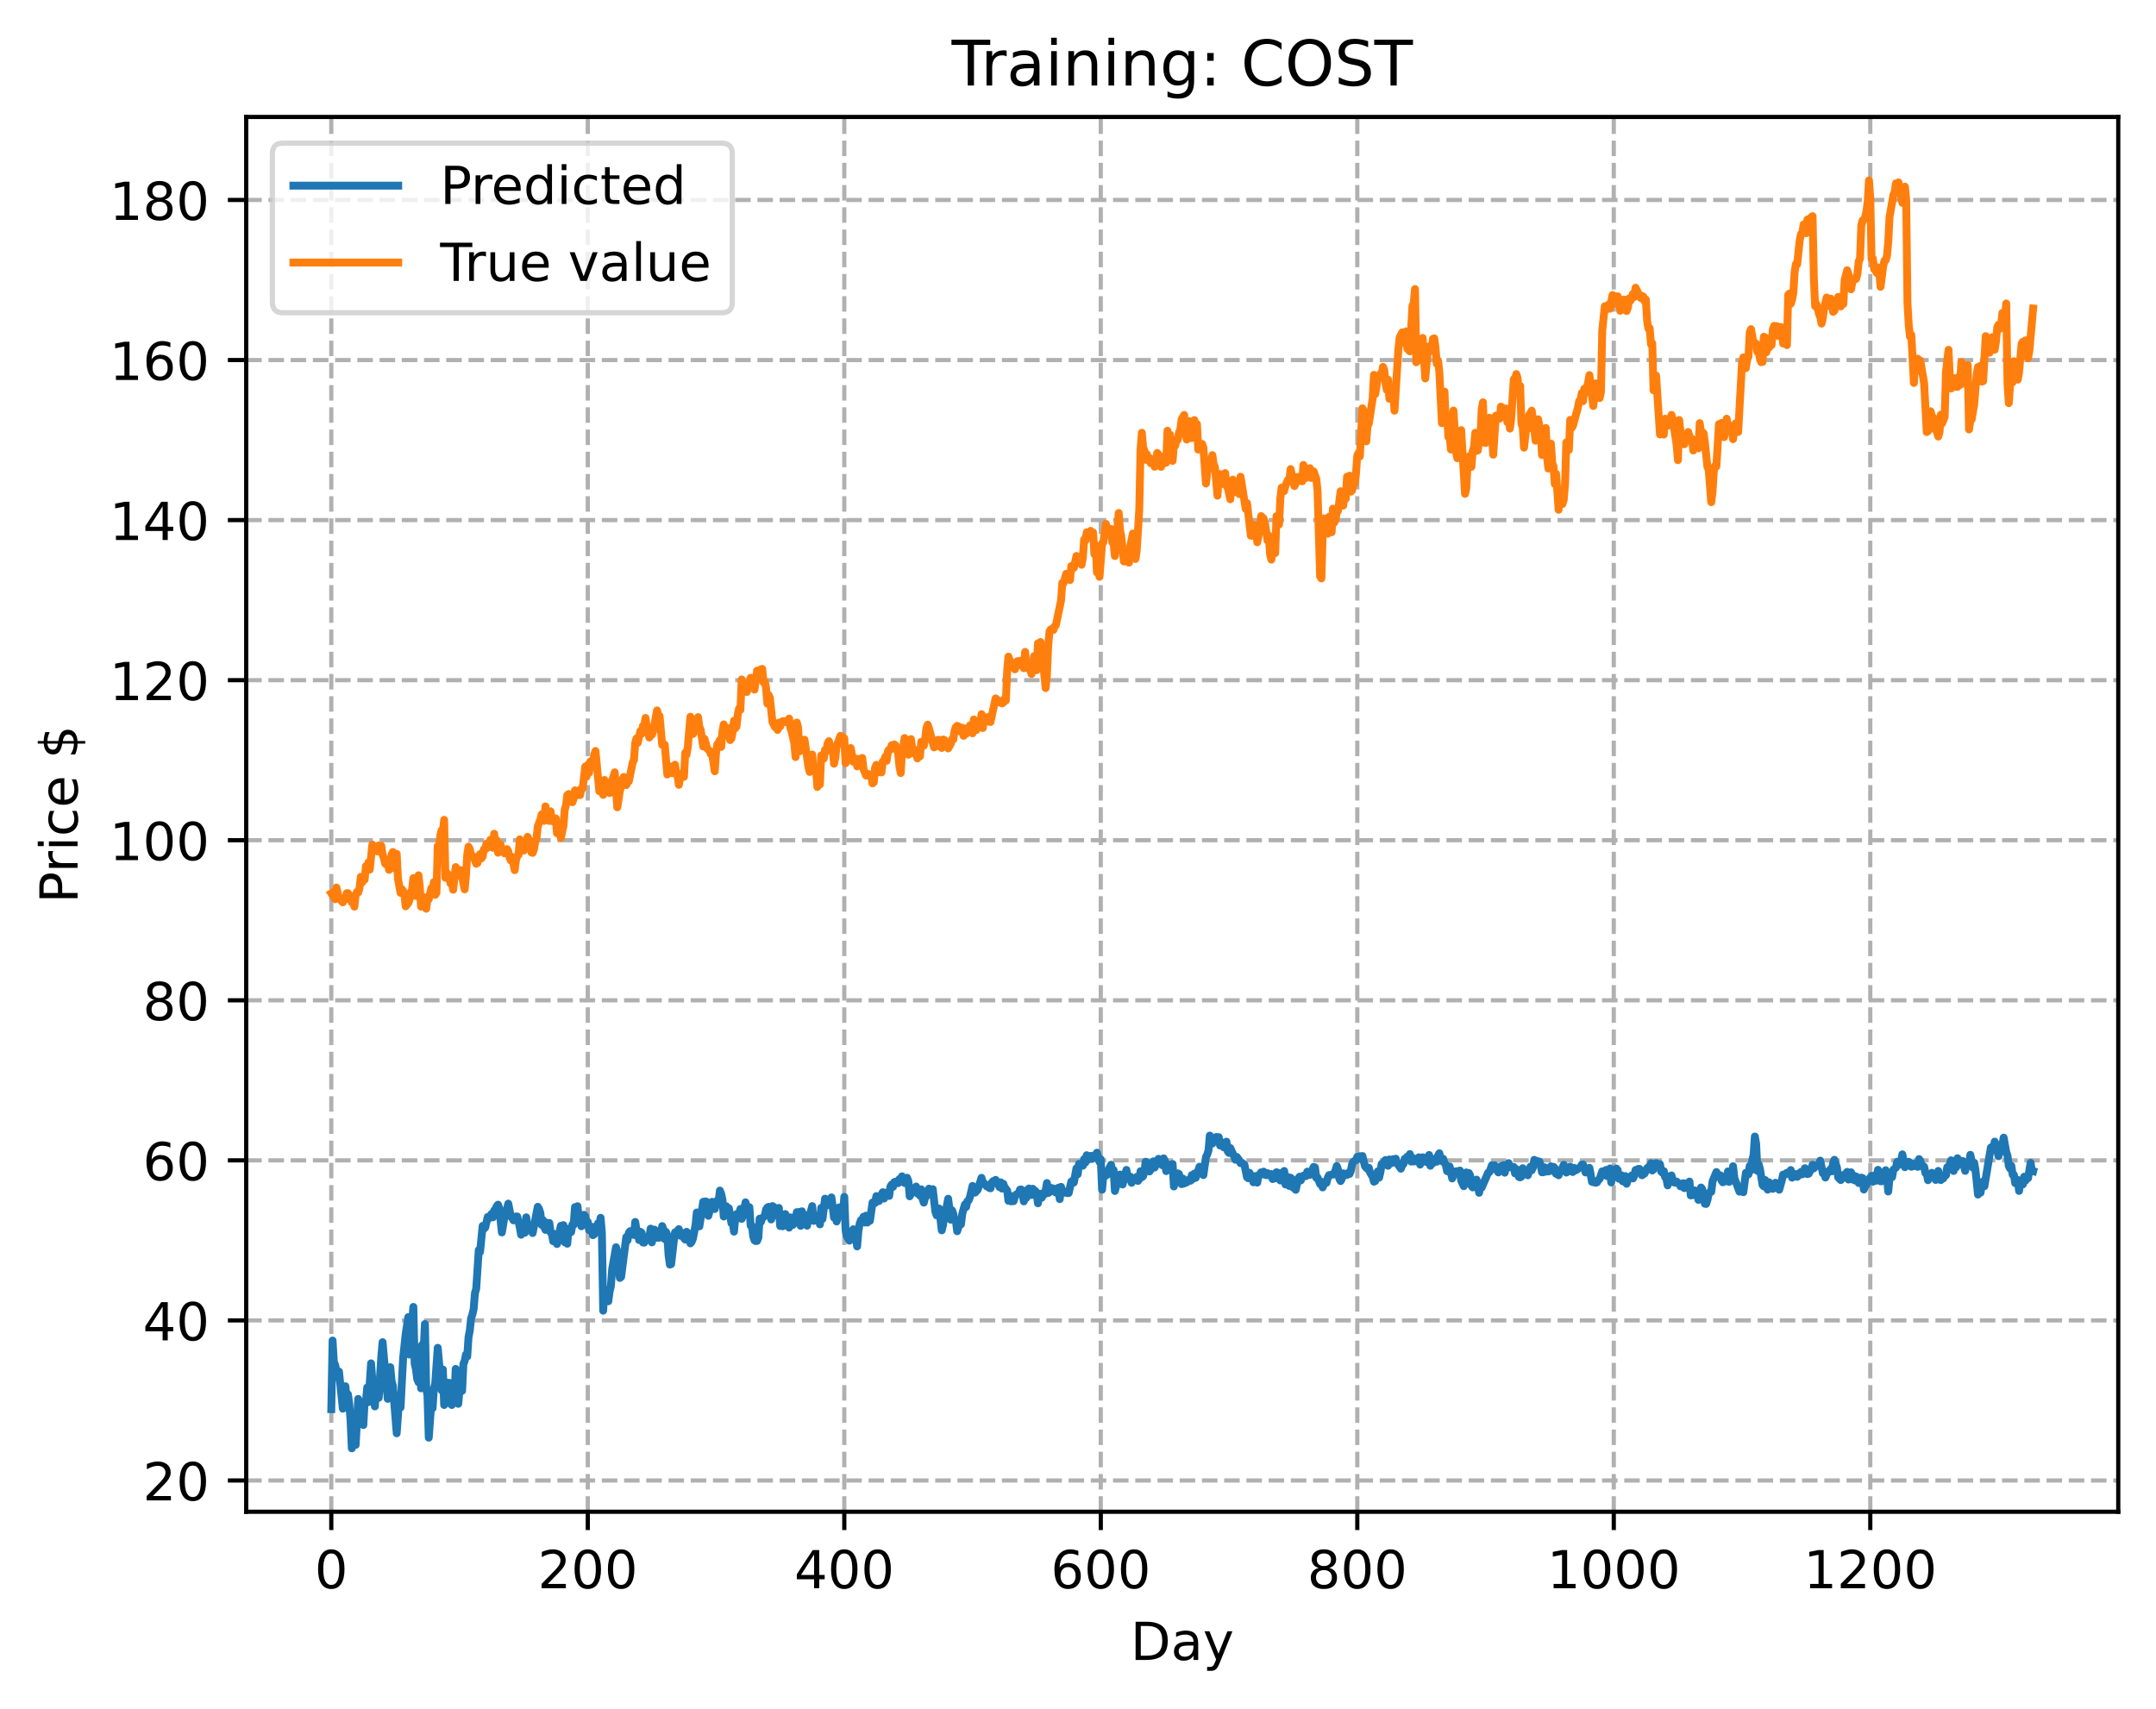 <?xml version="1.0" encoding="utf-8" standalone="no"?>
<!DOCTYPE svg PUBLIC "-//W3C//DTD SVG 1.1//EN"
  "http://www.w3.org/Graphics/SVG/1.1/DTD/svg11.dtd">
<!-- Created with matplotlib (https://matplotlib.org/) -->
<svg height="325.986pt" version="1.1" viewBox="0 0 411.286 325.986" width="411.286pt" xmlns="http://www.w3.org/2000/svg" xmlns:xlink="http://www.w3.org/1999/xlink">
 <defs>
  <style type="text/css">
*{stroke-linecap:butt;stroke-linejoin:round;}
  </style>
 </defs>
 <g id="figure_1">
  <g id="patch_1">
   <path d="M 0 325.986 
L 411.286 325.986 
L 411.286 0 
L 0 0 
z
" style="fill:#ffffff;"/>
  </g>
  <g id="axes_1">
   <g id="patch_2">
    <path d="M 46.966 288.43 
L 404.086 288.43 
L 404.086 22.318 
L 46.966 22.318 
z
" style="fill:#ffffff;"/>
   </g>
   <g id="matplotlib.axis_1">
    <g id="xtick_1">
     <g id="line2d_1">
      <path clip-path="url(#p33efa29fad)" d="M 63.198 288.43 
L 63.198 22.318 
" style="fill:none;stroke:#b0b0b0;stroke-dasharray:2.96,1.28;stroke-dashoffset:0;stroke-width:0.8;"/>
     </g>
     <g id="line2d_2">
      <defs>
       <path d="M 0 0 
L 0 3.5 
" id="m4e954d90d6" style="stroke:#000000;stroke-width:0.8;"/>
      </defs>
      <g>
       <use style="stroke:#000000;stroke-width:0.8;" x="63.198" xlink:href="#m4e954d90d6" y="288.43"/>
      </g>
     </g>
     <g id="text_1">
      <!-- 0 -->
      <defs>
       <path d="M 31.781 66.406 
Q 24.172 66.406 20.328 58.906 
Q 16.5 51.422 16.5 36.375 
Q 16.5 21.391 20.328 13.891 
Q 24.172 6.391 31.781 6.391 
Q 39.453 6.391 43.281 13.891 
Q 47.125 21.391 47.125 36.375 
Q 47.125 51.422 43.281 58.906 
Q 39.453 66.406 31.781 66.406 
z
M 31.781 74.219 
Q 44.047 74.219 50.516 64.516 
Q 56.984 54.828 56.984 36.375 
Q 56.984 17.969 50.516 8.266 
Q 44.047 -1.422 31.781 -1.422 
Q 19.531 -1.422 13.062 8.266 
Q 6.594 17.969 6.594 36.375 
Q 6.594 54.828 13.062 64.516 
Q 19.531 74.219 31.781 74.219 
z
" id="DejaVuSans-48"/>
      </defs>
      <g transform="translate(60.017 303.029)scale(0.1 -0.1)">
       <use xlink:href="#DejaVuSans-48"/>
      </g>
     </g>
    </g>
    <g id="xtick_2">
     <g id="line2d_3">
      <path clip-path="url(#p33efa29fad)" d="M 112.129 288.43 
L 112.129 22.318 
" style="fill:none;stroke:#b0b0b0;stroke-dasharray:2.96,1.28;stroke-dashoffset:0;stroke-width:0.8;"/>
     </g>
     <g id="line2d_4">
      <g>
       <use style="stroke:#000000;stroke-width:0.8;" x="112.129" xlink:href="#m4e954d90d6" y="288.43"/>
      </g>
     </g>
     <g id="text_2">
      <!-- 200 -->
      <defs>
       <path d="M 19.188 8.297 
L 53.609 8.297 
L 53.609 0 
L 7.328 0 
L 7.328 8.297 
Q 12.938 14.109 22.625 23.891 
Q 32.328 33.688 34.812 36.531 
Q 39.547 41.844 41.422 45.531 
Q 43.312 49.219 43.312 52.781 
Q 43.312 58.594 39.234 62.25 
Q 35.156 65.922 28.609 65.922 
Q 23.969 65.922 18.812 64.312 
Q 13.672 62.703 7.812 59.422 
L 7.812 69.391 
Q 13.766 71.781 18.938 73 
Q 24.125 74.219 28.422 74.219 
Q 39.75 74.219 46.484 68.547 
Q 53.219 62.891 53.219 53.422 
Q 53.219 48.922 51.531 44.891 
Q 49.859 40.875 45.406 35.406 
Q 44.188 33.984 37.641 27.219 
Q 31.109 20.453 19.188 8.297 
z
" id="DejaVuSans-50"/>
      </defs>
      <g transform="translate(102.585 303.029)scale(0.1 -0.1)">
       <use xlink:href="#DejaVuSans-50"/>
       <use x="63.623" xlink:href="#DejaVuSans-48"/>
       <use x="127.246" xlink:href="#DejaVuSans-48"/>
      </g>
     </g>
    </g>
    <g id="xtick_3">
     <g id="line2d_5">
      <path clip-path="url(#p33efa29fad)" d="M 161.06 288.43 
L 161.06 22.318 
" style="fill:none;stroke:#b0b0b0;stroke-dasharray:2.96,1.28;stroke-dashoffset:0;stroke-width:0.8;"/>
     </g>
     <g id="line2d_6">
      <g>
       <use style="stroke:#000000;stroke-width:0.8;" x="161.06" xlink:href="#m4e954d90d6" y="288.43"/>
      </g>
     </g>
     <g id="text_3">
      <!-- 400 -->
      <defs>
       <path d="M 37.797 64.312 
L 12.891 25.391 
L 37.797 25.391 
z
M 35.203 72.906 
L 47.609 72.906 
L 47.609 25.391 
L 58.016 25.391 
L 58.016 17.188 
L 47.609 17.188 
L 47.609 0 
L 37.797 0 
L 37.797 17.188 
L 4.891 17.188 
L 4.891 26.703 
z
" id="DejaVuSans-52"/>
      </defs>
      <g transform="translate(151.516 303.029)scale(0.1 -0.1)">
       <use xlink:href="#DejaVuSans-52"/>
       <use x="63.623" xlink:href="#DejaVuSans-48"/>
       <use x="127.246" xlink:href="#DejaVuSans-48"/>
      </g>
     </g>
    </g>
    <g id="xtick_4">
     <g id="line2d_7">
      <path clip-path="url(#p33efa29fad)" d="M 209.99 288.43 
L 209.99 22.318 
" style="fill:none;stroke:#b0b0b0;stroke-dasharray:2.96,1.28;stroke-dashoffset:0;stroke-width:0.8;"/>
     </g>
     <g id="line2d_8">
      <g>
       <use style="stroke:#000000;stroke-width:0.8;" x="209.99" xlink:href="#m4e954d90d6" y="288.43"/>
      </g>
     </g>
     <g id="text_4">
      <!-- 600 -->
      <defs>
       <path d="M 33.016 40.375 
Q 26.375 40.375 22.484 35.828 
Q 18.609 31.297 18.609 23.391 
Q 18.609 15.531 22.484 10.953 
Q 26.375 6.391 33.016 6.391 
Q 39.656 6.391 43.531 10.953 
Q 47.406 15.531 47.406 23.391 
Q 47.406 31.297 43.531 35.828 
Q 39.656 40.375 33.016 40.375 
z
M 52.594 71.297 
L 52.594 62.312 
Q 48.875 64.062 45.094 64.984 
Q 41.312 65.922 37.594 65.922 
Q 27.828 65.922 22.672 59.328 
Q 17.531 52.734 16.797 39.406 
Q 19.672 43.656 24.016 45.922 
Q 28.375 48.188 33.594 48.188 
Q 44.578 48.188 50.953 41.516 
Q 57.328 34.859 57.328 23.391 
Q 57.328 12.156 50.688 5.359 
Q 44.047 -1.422 33.016 -1.422 
Q 20.359 -1.422 13.672 8.266 
Q 6.984 17.969 6.984 36.375 
Q 6.984 53.656 15.188 63.938 
Q 23.391 74.219 37.203 74.219 
Q 40.922 74.219 44.703 73.484 
Q 48.484 72.75 52.594 71.297 
z
" id="DejaVuSans-54"/>
      </defs>
      <g transform="translate(200.446 303.029)scale(0.1 -0.1)">
       <use xlink:href="#DejaVuSans-54"/>
       <use x="63.623" xlink:href="#DejaVuSans-48"/>
       <use x="127.246" xlink:href="#DejaVuSans-48"/>
      </g>
     </g>
    </g>
    <g id="xtick_5">
     <g id="line2d_9">
      <path clip-path="url(#p33efa29fad)" d="M 258.921 288.43 
L 258.921 22.318 
" style="fill:none;stroke:#b0b0b0;stroke-dasharray:2.96,1.28;stroke-dashoffset:0;stroke-width:0.8;"/>
     </g>
     <g id="line2d_10">
      <g>
       <use style="stroke:#000000;stroke-width:0.8;" x="258.921" xlink:href="#m4e954d90d6" y="288.43"/>
      </g>
     </g>
     <g id="text_5">
      <!-- 800 -->
      <defs>
       <path d="M 31.781 34.625 
Q 24.75 34.625 20.719 30.859 
Q 16.703 27.094 16.703 20.516 
Q 16.703 13.922 20.719 10.156 
Q 24.75 6.391 31.781 6.391 
Q 38.812 6.391 42.859 10.172 
Q 46.922 13.969 46.922 20.516 
Q 46.922 27.094 42.891 30.859 
Q 38.875 34.625 31.781 34.625 
z
M 21.922 38.812 
Q 15.578 40.375 12.031 44.719 
Q 8.5 49.078 8.5 55.328 
Q 8.5 64.062 14.719 69.141 
Q 20.953 74.219 31.781 74.219 
Q 42.672 74.219 48.875 69.141 
Q 55.078 64.062 55.078 55.328 
Q 55.078 49.078 51.531 44.719 
Q 48 40.375 41.703 38.812 
Q 48.828 37.156 52.797 32.312 
Q 56.781 27.484 56.781 20.516 
Q 56.781 9.906 50.312 4.234 
Q 43.844 -1.422 31.781 -1.422 
Q 19.734 -1.422 13.25 4.234 
Q 6.781 9.906 6.781 20.516 
Q 6.781 27.484 10.781 32.312 
Q 14.797 37.156 21.922 38.812 
z
M 18.312 54.391 
Q 18.312 48.734 21.844 45.562 
Q 25.391 42.391 31.781 42.391 
Q 38.141 42.391 41.719 45.562 
Q 45.312 48.734 45.312 54.391 
Q 45.312 60.062 41.719 63.234 
Q 38.141 66.406 31.781 66.406 
Q 25.391 66.406 21.844 63.234 
Q 18.312 60.062 18.312 54.391 
z
" id="DejaVuSans-56"/>
      </defs>
      <g transform="translate(249.377 303.029)scale(0.1 -0.1)">
       <use xlink:href="#DejaVuSans-56"/>
       <use x="63.623" xlink:href="#DejaVuSans-48"/>
       <use x="127.246" xlink:href="#DejaVuSans-48"/>
      </g>
     </g>
    </g>
    <g id="xtick_6">
     <g id="line2d_11">
      <path clip-path="url(#p33efa29fad)" d="M 307.851 288.43 
L 307.851 22.318 
" style="fill:none;stroke:#b0b0b0;stroke-dasharray:2.96,1.28;stroke-dashoffset:0;stroke-width:0.8;"/>
     </g>
     <g id="line2d_12">
      <g>
       <use style="stroke:#000000;stroke-width:0.8;" x="307.851" xlink:href="#m4e954d90d6" y="288.43"/>
      </g>
     </g>
     <g id="text_6">
      <!-- 1000 -->
      <defs>
       <path d="M 12.406 8.297 
L 28.516 8.297 
L 28.516 63.922 
L 10.984 60.406 
L 10.984 69.391 
L 28.422 72.906 
L 38.281 72.906 
L 38.281 8.297 
L 54.391 8.297 
L 54.391 0 
L 12.406 0 
z
" id="DejaVuSans-49"/>
      </defs>
      <g transform="translate(295.126 303.029)scale(0.1 -0.1)">
       <use xlink:href="#DejaVuSans-49"/>
       <use x="63.623" xlink:href="#DejaVuSans-48"/>
       <use x="127.246" xlink:href="#DejaVuSans-48"/>
       <use x="190.869" xlink:href="#DejaVuSans-48"/>
      </g>
     </g>
    </g>
    <g id="xtick_7">
     <g id="line2d_13">
      <path clip-path="url(#p33efa29fad)" d="M 356.782 288.43 
L 356.782 22.318 
" style="fill:none;stroke:#b0b0b0;stroke-dasharray:2.96,1.28;stroke-dashoffset:0;stroke-width:0.8;"/>
     </g>
     <g id="line2d_14">
      <g>
       <use style="stroke:#000000;stroke-width:0.8;" x="356.782" xlink:href="#m4e954d90d6" y="288.43"/>
      </g>
     </g>
     <g id="text_7">
      <!-- 1200 -->
      <g transform="translate(344.057 303.029)scale(0.1 -0.1)">
       <use xlink:href="#DejaVuSans-49"/>
       <use x="63.623" xlink:href="#DejaVuSans-50"/>
       <use x="127.246" xlink:href="#DejaVuSans-48"/>
       <use x="190.869" xlink:href="#DejaVuSans-48"/>
      </g>
     </g>
    </g>
    <g id="text_8">
     <!-- Day -->
     <defs>
      <path d="M 19.672 64.797 
L 19.672 8.109 
L 31.594 8.109 
Q 46.688 8.109 53.688 14.938 
Q 60.688 21.781 60.688 36.531 
Q 60.688 51.172 53.688 57.984 
Q 46.688 64.797 31.594 64.797 
z
M 9.812 72.906 
L 30.078 72.906 
Q 51.266 72.906 61.172 64.094 
Q 71.094 55.281 71.094 36.531 
Q 71.094 17.672 61.125 8.828 
Q 51.172 0 30.078 0 
L 9.812 0 
z
" id="DejaVuSans-68"/>
      <path d="M 34.281 27.484 
Q 23.391 27.484 19.188 25 
Q 14.984 22.516 14.984 16.5 
Q 14.984 11.719 18.141 8.906 
Q 21.297 6.109 26.703 6.109 
Q 34.188 6.109 38.703 11.406 
Q 43.219 16.703 43.219 25.484 
L 43.219 27.484 
z
M 52.203 31.203 
L 52.203 0 
L 43.219 0 
L 43.219 8.297 
Q 40.141 3.328 35.547 0.953 
Q 30.953 -1.422 24.312 -1.422 
Q 15.922 -1.422 10.953 3.297 
Q 6 8.016 6 15.922 
Q 6 25.141 12.172 29.828 
Q 18.359 34.516 30.609 34.516 
L 43.219 34.516 
L 43.219 35.406 
Q 43.219 41.609 39.141 45 
Q 35.062 48.391 27.688 48.391 
Q 23 48.391 18.547 47.266 
Q 14.109 46.141 10.016 43.891 
L 10.016 52.203 
Q 14.938 54.109 19.578 55.047 
Q 24.219 56 28.609 56 
Q 40.484 56 46.344 49.844 
Q 52.203 43.703 52.203 31.203 
z
" id="DejaVuSans-97"/>
      <path d="M 32.172 -5.078 
Q 28.375 -14.844 24.75 -17.812 
Q 21.141 -20.797 15.094 -20.797 
L 7.906 -20.797 
L 7.906 -13.281 
L 13.188 -13.281 
Q 16.891 -13.281 18.938 -11.516 
Q 21 -9.766 23.484 -3.219 
L 25.094 0.875 
L 2.984 54.688 
L 12.5 54.688 
L 29.594 11.922 
L 46.688 54.688 
L 56.203 54.688 
z
" id="DejaVuSans-121"/>
     </defs>
     <g transform="translate(215.652 316.707)scale(0.1 -0.1)">
      <use xlink:href="#DejaVuSans-68"/>
      <use x="77.002" xlink:href="#DejaVuSans-97"/>
      <use x="138.281" xlink:href="#DejaVuSans-121"/>
     </g>
    </g>
   </g>
   <g id="matplotlib.axis_2">
    <g id="ytick_1">
     <g id="line2d_15">
      <path clip-path="url(#p33efa29fad)" d="M 46.966 282.466 
L 404.086 282.466 
" style="fill:none;stroke:#b0b0b0;stroke-dasharray:2.96,1.28;stroke-dashoffset:0;stroke-width:0.8;"/>
     </g>
     <g id="line2d_16">
      <defs>
       <path d="M 0 0 
L -3.5 0 
" id="mc754286584" style="stroke:#000000;stroke-width:0.8;"/>
      </defs>
      <g>
       <use style="stroke:#000000;stroke-width:0.8;" x="46.966" xlink:href="#mc754286584" y="282.466"/>
      </g>
     </g>
     <g id="text_9">
      <!-- 20 -->
      <g transform="translate(27.241 286.265)scale(0.1 -0.1)">
       <use xlink:href="#DejaVuSans-50"/>
       <use x="63.623" xlink:href="#DejaVuSans-48"/>
      </g>
     </g>
    </g>
    <g id="ytick_2">
     <g id="line2d_17">
      <path clip-path="url(#p33efa29fad)" d="M 46.966 251.927 
L 404.086 251.927 
" style="fill:none;stroke:#b0b0b0;stroke-dasharray:2.96,1.28;stroke-dashoffset:0;stroke-width:0.8;"/>
     </g>
     <g id="line2d_18">
      <g>
       <use style="stroke:#000000;stroke-width:0.8;" x="46.966" xlink:href="#mc754286584" y="251.927"/>
      </g>
     </g>
     <g id="text_10">
      <!-- 40 -->
      <g transform="translate(27.241 255.727)scale(0.1 -0.1)">
       <use xlink:href="#DejaVuSans-52"/>
       <use x="63.623" xlink:href="#DejaVuSans-48"/>
      </g>
     </g>
    </g>
    <g id="ytick_3">
     <g id="line2d_19">
      <path clip-path="url(#p33efa29fad)" d="M 46.966 221.388 
L 404.086 221.388 
" style="fill:none;stroke:#b0b0b0;stroke-dasharray:2.96,1.28;stroke-dashoffset:0;stroke-width:0.8;"/>
     </g>
     <g id="line2d_20">
      <g>
       <use style="stroke:#000000;stroke-width:0.8;" x="46.966" xlink:href="#mc754286584" y="221.388"/>
      </g>
     </g>
     <g id="text_11">
      <!-- 60 -->
      <g transform="translate(27.241 225.188)scale(0.1 -0.1)">
       <use xlink:href="#DejaVuSans-54"/>
       <use x="63.623" xlink:href="#DejaVuSans-48"/>
      </g>
     </g>
    </g>
    <g id="ytick_4">
     <g id="line2d_21">
      <path clip-path="url(#p33efa29fad)" d="M 46.966 190.85 
L 404.086 190.85 
" style="fill:none;stroke:#b0b0b0;stroke-dasharray:2.96,1.28;stroke-dashoffset:0;stroke-width:0.8;"/>
     </g>
     <g id="line2d_22">
      <g>
       <use style="stroke:#000000;stroke-width:0.8;" x="46.966" xlink:href="#mc754286584" y="190.85"/>
      </g>
     </g>
     <g id="text_12">
      <!-- 80 -->
      <g transform="translate(27.241 194.649)scale(0.1 -0.1)">
       <use xlink:href="#DejaVuSans-56"/>
       <use x="63.623" xlink:href="#DejaVuSans-48"/>
      </g>
     </g>
    </g>
    <g id="ytick_5">
     <g id="line2d_23">
      <path clip-path="url(#p33efa29fad)" d="M 46.966 160.311 
L 404.086 160.311 
" style="fill:none;stroke:#b0b0b0;stroke-dasharray:2.96,1.28;stroke-dashoffset:0;stroke-width:0.8;"/>
     </g>
     <g id="line2d_24">
      <g>
       <use style="stroke:#000000;stroke-width:0.8;" x="46.966" xlink:href="#mc754286584" y="160.311"/>
      </g>
     </g>
     <g id="text_13">
      <!-- 100 -->
      <g transform="translate(20.878 164.11)scale(0.1 -0.1)">
       <use xlink:href="#DejaVuSans-49"/>
       <use x="63.623" xlink:href="#DejaVuSans-48"/>
       <use x="127.246" xlink:href="#DejaVuSans-48"/>
      </g>
     </g>
    </g>
    <g id="ytick_6">
     <g id="line2d_25">
      <path clip-path="url(#p33efa29fad)" d="M 46.966 129.772 
L 404.086 129.772 
" style="fill:none;stroke:#b0b0b0;stroke-dasharray:2.96,1.28;stroke-dashoffset:0;stroke-width:0.8;"/>
     </g>
     <g id="line2d_26">
      <g>
       <use style="stroke:#000000;stroke-width:0.8;" x="46.966" xlink:href="#mc754286584" y="129.772"/>
      </g>
     </g>
     <g id="text_14">
      <!-- 120 -->
      <g transform="translate(20.878 133.571)scale(0.1 -0.1)">
       <use xlink:href="#DejaVuSans-49"/>
       <use x="63.623" xlink:href="#DejaVuSans-50"/>
       <use x="127.246" xlink:href="#DejaVuSans-48"/>
      </g>
     </g>
    </g>
    <g id="ytick_7">
     <g id="line2d_27">
      <path clip-path="url(#p33efa29fad)" d="M 46.966 99.233 
L 404.086 99.233 
" style="fill:none;stroke:#b0b0b0;stroke-dasharray:2.96,1.28;stroke-dashoffset:0;stroke-width:0.8;"/>
     </g>
     <g id="line2d_28">
      <g>
       <use style="stroke:#000000;stroke-width:0.8;" x="46.966" xlink:href="#mc754286584" y="99.233"/>
      </g>
     </g>
     <g id="text_15">
      <!-- 140 -->
      <g transform="translate(20.878 103.032)scale(0.1 -0.1)">
       <use xlink:href="#DejaVuSans-49"/>
       <use x="63.623" xlink:href="#DejaVuSans-52"/>
       <use x="127.246" xlink:href="#DejaVuSans-48"/>
      </g>
     </g>
    </g>
    <g id="ytick_8">
     <g id="line2d_29">
      <path clip-path="url(#p33efa29fad)" d="M 46.966 68.694 
L 404.086 68.694 
" style="fill:none;stroke:#b0b0b0;stroke-dasharray:2.96,1.28;stroke-dashoffset:0;stroke-width:0.8;"/>
     </g>
     <g id="line2d_30">
      <g>
       <use style="stroke:#000000;stroke-width:0.8;" x="46.966" xlink:href="#mc754286584" y="68.694"/>
      </g>
     </g>
     <g id="text_16">
      <!-- 160 -->
      <g transform="translate(20.878 72.493)scale(0.1 -0.1)">
       <use xlink:href="#DejaVuSans-49"/>
       <use x="63.623" xlink:href="#DejaVuSans-54"/>
       <use x="127.246" xlink:href="#DejaVuSans-48"/>
      </g>
     </g>
    </g>
    <g id="ytick_9">
     <g id="line2d_31">
      <path clip-path="url(#p33efa29fad)" d="M 46.966 38.155 
L 404.086 38.155 
" style="fill:none;stroke:#b0b0b0;stroke-dasharray:2.96,1.28;stroke-dashoffset:0;stroke-width:0.8;"/>
     </g>
     <g id="line2d_32">
      <g>
       <use style="stroke:#000000;stroke-width:0.8;" x="46.966" xlink:href="#mc754286584" y="38.155"/>
      </g>
     </g>
     <g id="text_17">
      <!-- 180 -->
      <g transform="translate(20.878 41.954)scale(0.1 -0.1)">
       <use xlink:href="#DejaVuSans-49"/>
       <use x="63.623" xlink:href="#DejaVuSans-56"/>
       <use x="127.246" xlink:href="#DejaVuSans-48"/>
      </g>
     </g>
    </g>
    <g id="text_18">
     <!-- Price $ -->
     <defs>
      <path d="M 19.672 64.797 
L 19.672 37.406 
L 32.078 37.406 
Q 38.969 37.406 42.719 40.969 
Q 46.484 44.531 46.484 51.125 
Q 46.484 57.672 42.719 61.234 
Q 38.969 64.797 32.078 64.797 
z
M 9.812 72.906 
L 32.078 72.906 
Q 44.344 72.906 50.609 67.359 
Q 56.891 61.812 56.891 51.125 
Q 56.891 40.328 50.609 34.812 
Q 44.344 29.297 32.078 29.297 
L 19.672 29.297 
L 19.672 0 
L 9.812 0 
z
" id="DejaVuSans-80"/>
      <path d="M 41.109 46.297 
Q 39.594 47.172 37.812 47.578 
Q 36.031 48 33.891 48 
Q 26.266 48 22.188 43.047 
Q 18.109 38.094 18.109 28.812 
L 18.109 0 
L 9.078 0 
L 9.078 54.688 
L 18.109 54.688 
L 18.109 46.188 
Q 20.953 51.172 25.484 53.578 
Q 30.031 56 36.531 56 
Q 37.453 56 38.578 55.875 
Q 39.703 55.766 41.062 55.516 
z
" id="DejaVuSans-114"/>
      <path d="M 9.422 54.688 
L 18.406 54.688 
L 18.406 0 
L 9.422 0 
z
M 9.422 75.984 
L 18.406 75.984 
L 18.406 64.594 
L 9.422 64.594 
z
" id="DejaVuSans-105"/>
      <path d="M 48.781 52.594 
L 48.781 44.188 
Q 44.969 46.297 41.141 47.344 
Q 37.312 48.391 33.406 48.391 
Q 24.656 48.391 19.812 42.844 
Q 14.984 37.312 14.984 27.297 
Q 14.984 17.281 19.812 11.734 
Q 24.656 6.203 33.406 6.203 
Q 37.312 6.203 41.141 7.25 
Q 44.969 8.297 48.781 10.406 
L 48.781 2.094 
Q 45.016 0.344 40.984 -0.531 
Q 36.969 -1.422 32.422 -1.422 
Q 20.062 -1.422 12.781 6.344 
Q 5.516 14.109 5.516 27.297 
Q 5.516 40.672 12.859 48.328 
Q 20.219 56 33.016 56 
Q 37.156 56 41.109 55.141 
Q 45.062 54.297 48.781 52.594 
z
" id="DejaVuSans-99"/>
      <path d="M 56.203 29.594 
L 56.203 25.203 
L 14.891 25.203 
Q 15.484 15.922 20.484 11.062 
Q 25.484 6.203 34.422 6.203 
Q 39.594 6.203 44.453 7.469 
Q 49.312 8.734 54.109 11.281 
L 54.109 2.781 
Q 49.266 0.734 44.188 -0.344 
Q 39.109 -1.422 33.891 -1.422 
Q 20.797 -1.422 13.156 6.188 
Q 5.516 13.812 5.516 26.812 
Q 5.516 40.234 12.766 48.109 
Q 20.016 56 32.328 56 
Q 43.359 56 49.781 48.891 
Q 56.203 41.797 56.203 29.594 
z
M 47.219 32.234 
Q 47.125 39.594 43.094 43.984 
Q 39.062 48.391 32.422 48.391 
Q 24.906 48.391 20.391 44.141 
Q 15.875 39.891 15.188 32.172 
z
" id="DejaVuSans-101"/>
      <path id="DejaVuSans-32"/>
      <path d="M 33.797 -14.703 
L 28.906 -14.703 
L 28.859 0 
Q 23.734 0.094 18.609 1.188 
Q 13.484 2.297 8.297 4.5 
L 8.297 13.281 
Q 13.281 10.156 18.375 8.562 
Q 23.484 6.984 28.906 6.938 
L 28.906 29.203 
Q 18.109 30.953 13.203 35.156 
Q 8.297 39.359 8.297 46.688 
Q 8.297 54.641 13.625 59.219 
Q 18.953 63.812 28.906 64.5 
L 28.906 75.984 
L 33.797 75.984 
L 33.797 64.656 
Q 38.328 64.453 42.578 63.688 
Q 46.828 62.938 50.875 61.625 
L 50.875 53.078 
Q 46.828 55.125 42.547 56.25 
Q 38.281 57.375 33.797 57.562 
L 33.797 36.719 
Q 44.875 35.016 50.094 30.609 
Q 55.328 26.219 55.328 18.609 
Q 55.328 10.359 49.781 5.594 
Q 44.234 0.828 33.797 0.094 
z
M 28.906 37.594 
L 28.906 57.625 
Q 23.25 56.984 20.266 54.391 
Q 17.281 51.812 17.281 47.516 
Q 17.281 43.312 20.031 40.969 
Q 22.797 38.625 28.906 37.594 
z
M 33.797 28.219 
L 33.797 7.078 
Q 39.984 7.906 43.141 10.594 
Q 46.297 13.281 46.297 17.672 
Q 46.297 21.969 43.281 24.5 
Q 40.281 27.047 33.797 28.219 
z
" id="DejaVuSans-36"/>
     </defs>
     <g transform="translate(14.798 172.342)rotate(-90)scale(0.1 -0.1)">
      <use xlink:href="#DejaVuSans-80"/>
      <use x="58.553" xlink:href="#DejaVuSans-114"/>
      <use x="99.666" xlink:href="#DejaVuSans-105"/>
      <use x="127.449" xlink:href="#DejaVuSans-99"/>
      <use x="182.43" xlink:href="#DejaVuSans-101"/>
      <use x="243.953" xlink:href="#DejaVuSans-32"/>
      <use x="275.74" xlink:href="#DejaVuSans-36"/>
     </g>
    </g>
   </g>
   <g id="line2d_33">
    <path clip-path="url(#p33efa29fad)" d="M 63.198 268.855 
L 63.443 255.767 
L 63.688 259.897 
L 63.932 260.417 
L 64.422 262.795 
L 64.666 261.683 
L 65.4 268.773 
L 65.89 264.489 
L 66.134 266.839 
L 66.379 266.027 
L 66.623 267.822 
L 66.868 270.96 
L 67.113 276.334 
L 67.357 275.098 
L 67.602 274.693 
L 67.847 275.677 
L 68.336 266.91 
L 68.581 270.428 
L 68.825 268.969 
L 69.315 271.89 
L 69.559 267.431 
L 69.804 267.409 
L 70.049 264.732 
L 70.293 267.512 
L 70.783 260.116 
L 71.272 266.463 
L 71.517 268.336 
L 71.761 263.621 
L 72.006 265.857 
L 72.251 266.699 
L 72.74 258.764 
L 72.984 256.079 
L 73.474 261.671 
L 73.963 266.901 
L 74.452 260.847 
L 74.697 263.48 
L 74.942 264.386 
L 75.676 273.47 
L 76.165 266.549 
L 76.41 268.54 
L 76.899 259.121 
L 77.388 254.526 
L 77.878 251.297 
L 78.122 258.444 
L 78.367 252.44 
L 78.611 252.081 
L 78.856 249.347 
L 79.101 260.159 
L 79.345 261.234 
L 79.59 263.129 
L 79.835 263.721 
L 80.079 257.063 
L 80.324 264.884 
L 80.569 256.532 
L 80.813 257.624 
L 81.058 252.616 
L 81.303 264.813 
L 81.547 266.297 
L 81.792 274.299 
L 82.281 267.631 
L 82.526 268.675 
L 82.771 264.915 
L 83.015 264.016 
L 83.505 257.154 
L 84.239 265.258 
L 84.483 261.289 
L 84.728 268.063 
L 84.972 267.432 
L 85.217 263.77 
L 85.462 267.307 
L 85.706 263.838 
L 85.951 267.85 
L 86.196 268.065 
L 86.44 264.587 
L 86.685 266.672 
L 86.93 261.178 
L 87.174 267.523 
L 87.419 267.844 
L 87.664 265.12 
L 87.908 265.003 
L 88.153 265.372 
L 88.398 260.238 
L 88.642 259.671 
L 88.887 258.431 
L 89.132 258.819 
L 89.376 255.126 
L 89.621 253.848 
L 89.866 251.526 
L 90.11 250.817 
L 90.355 249.755 
L 90.599 246.721 
L 90.844 245.897 
L 91.333 238.495 
L 91.578 238.857 
L 92.067 233.9 
L 92.312 234.459 
L 92.557 234.214 
L 93.046 232.173 
L 93.291 232.452 
L 93.78 231.587 
L 94.025 232.266 
L 94.269 230.975 
L 94.514 230.704 
L 94.759 230.132 
L 95.003 229.846 
L 95.248 230.496 
L 95.737 235.147 
L 96.227 232.174 
L 96.716 230.614 
L 96.96 229.644 
L 97.45 232.142 
L 97.694 232.248 
L 97.939 232.833 
L 98.184 232.742 
L 98.428 232.099 
L 98.673 232.101 
L 99.162 234.216 
L 99.407 235.58 
L 99.896 233.578 
L 100.141 235.197 
L 100.386 232.256 
L 100.63 233.923 
L 100.875 234.435 
L 101.364 234.057 
L 101.609 235.255 
L 102.587 230.248 
L 102.832 230.658 
L 103.077 231.414 
L 103.321 233.7 
L 103.566 232.778 
L 103.811 234.116 
L 104.055 234.655 
L 104.3 233.283 
L 104.545 233.79 
L 104.789 233.33 
L 105.034 235.152 
L 105.279 235.362 
L 105.523 236.822 
L 105.768 235.412 
L 106.257 237.347 
L 106.991 233.881 
L 107.481 233.745 
L 107.725 237.015 
L 107.97 234.816 
L 108.215 237.299 
L 108.459 234.449 
L 108.704 234.443 
L 108.948 235.072 
L 109.193 233.627 
L 109.438 233.693 
L 109.682 230.31 
L 109.927 230.758 
L 110.172 230.133 
L 110.416 232.78 
L 110.661 232.207 
L 110.906 233.965 
L 111.15 231.865 
L 111.395 231.783 
L 111.64 232.032 
L 111.884 233.627 
L 112.129 233.127 
L 112.374 234.704 
L 112.618 234.677 
L 112.863 234.054 
L 113.108 235.662 
L 113.352 235.513 
L 113.597 234.022 
L 113.842 234.828 
L 114.086 233.403 
L 114.331 233.972 
L 114.575 232.348 
L 114.82 235.281 
L 115.065 250.076 
L 115.309 245.967 
L 115.554 247.928 
L 115.799 248.011 
L 116.043 248.28 
L 116.288 246.412 
L 116.533 245.41 
L 116.777 242.137 
L 117.511 237.968 
L 117.756 238.738 
L 118.245 243.823 
L 118.49 243.613 
L 119.469 236.025 
L 119.713 236.644 
L 119.958 235.205 
L 120.203 234.896 
L 120.447 235.404 
L 120.692 235.27 
L 120.936 235.624 
L 121.181 233.137 
L 121.426 234.724 
L 121.67 235.403 
L 121.915 236.585 
L 122.16 235.018 
L 122.404 235.204 
L 122.649 237.065 
L 122.894 237.091 
L 123.138 236.098 
L 123.383 236.492 
L 123.628 235.907 
L 123.872 236.098 
L 124.117 234.417 
L 124.362 237.038 
L 124.606 234.764 
L 124.851 234.607 
L 125.096 236.172 
L 125.34 235.332 
L 125.585 236.161 
L 125.83 236.122 
L 126.074 235.524 
L 126.319 233.925 
L 126.563 234.6 
L 126.808 236.408 
L 127.053 235.045 
L 127.297 235.668 
L 127.542 239.547 
L 127.787 241.275 
L 128.031 241.189 
L 128.521 236.903 
L 128.765 235.128 
L 129.01 235.138 
L 129.499 234.512 
L 129.744 235.754 
L 129.989 235.209 
L 130.233 235.923 
L 130.723 236.512 
L 130.967 235.017 
L 131.212 236.088 
L 131.457 235.349 
L 131.701 237.228 
L 131.946 236.926 
L 132.191 236.296 
L 132.68 233.749 
L 132.924 231.327 
L 133.414 233.986 
L 134.148 229.296 
L 134.637 229.224 
L 134.882 229.357 
L 135.126 231.971 
L 135.616 230.197 
L 135.86 229.298 
L 136.105 229.737 
L 136.35 230.673 
L 136.594 229.545 
L 136.839 229.041 
L 137.084 229.23 
L 137.328 227.152 
L 137.573 227.772 
L 137.818 228.916 
L 138.062 232.105 
L 138.551 230.133 
L 138.796 231.335 
L 139.041 230.518 
L 139.53 233.386 
L 139.775 233.096 
L 140.019 234.994 
L 140.264 232.118 
L 140.509 231.641 
L 140.753 232.482 
L 141.243 230.664 
L 141.487 232.555 
L 141.732 231.915 
L 142.221 229.401 
L 142.466 230.436 
L 142.711 230.532 
L 142.955 230.325 
L 143.2 233.852 
L 143.445 233.894 
L 143.689 235.897 
L 143.934 236.656 
L 144.178 236.793 
L 144.423 236.758 
L 144.668 236.129 
L 144.912 232.513 
L 145.157 233.133 
L 145.402 232.409 
L 145.891 231.983 
L 146.136 230.749 
L 146.38 230.393 
L 146.625 230.258 
L 147.114 232.663 
L 147.359 230.111 
L 147.604 230.268 
L 147.848 231.234 
L 148.093 230.778 
L 148.338 231.975 
L 148.582 230.463 
L 148.827 233.918 
L 149.072 232.718 
L 149.316 233.97 
L 149.806 231.636 
L 150.295 232.687 
L 150.539 234.226 
L 150.784 232.261 
L 151.273 233.683 
L 151.518 233.277 
L 151.763 232.566 
L 152.007 231.269 
L 152.252 231.555 
L 152.497 231.222 
L 152.741 233.877 
L 152.986 231.109 
L 153.231 232.755 
L 153.475 232.372 
L 153.965 233.855 
L 154.209 231.757 
L 154.454 232 
L 154.943 230.112 
L 155.188 232.944 
L 155.433 232.794 
L 155.677 232.864 
L 156.166 231.911 
L 156.411 233.609 
L 156.656 230.46 
L 156.9 232.583 
L 157.39 228.697 
L 157.634 230.032 
L 157.879 229.553 
L 158.124 229.75 
L 158.368 229.632 
L 158.613 228.455 
L 159.102 232.314 
L 159.347 231.259 
L 159.592 233.055 
L 159.836 232.163 
L 160.081 230.36 
L 160.326 230.585 
L 160.57 231.276 
L 160.815 231.512 
L 161.06 228.356 
L 161.304 234.696 
L 161.549 235.888 
L 162.038 236.71 
L 162.283 234.983 
L 162.527 236.079 
L 162.772 234.533 
L 163.017 236.127 
L 163.261 236.109 
L 163.506 237.808 
L 163.751 234.866 
L 163.995 233.464 
L 164.24 232.789 
L 164.485 232.86 
L 164.729 232.144 
L 164.974 233.245 
L 165.219 231.944 
L 165.463 233.26 
L 165.708 231.987 
L 165.953 232.921 
L 166.442 229.439 
L 166.931 229.53 
L 167.176 228.215 
L 167.421 228.375 
L 167.665 229.165 
L 167.91 228.801 
L 168.154 227.92 
L 168.399 227.466 
L 168.644 228.678 
L 168.888 227.551 
L 169.133 227.67 
L 169.378 227.485 
L 169.622 228.177 
L 169.867 226.367 
L 170.112 226.001 
L 170.356 226.446 
L 170.601 225.54 
L 170.846 225.454 
L 171.335 225.734 
L 171.58 224.959 
L 171.824 225.453 
L 172.069 224.432 
L 172.314 224.878 
L 172.558 225.714 
L 172.803 224.927 
L 173.048 224.71 
L 173.292 225.41 
L 173.537 228.25 
L 174.271 226.803 
L 174.515 226.681 
L 174.76 226.386 
L 175.005 227.711 
L 175.249 227.5 
L 175.494 228.113 
L 175.739 226.92 
L 175.983 228.689 
L 176.228 229.456 
L 176.473 228.503 
L 176.717 228.233 
L 177.207 226.785 
L 177.451 227.77 
L 177.696 227.184 
L 177.941 226.89 
L 178.43 231.143 
L 178.675 231.889 
L 178.919 231.652 
L 179.164 230.578 
L 179.653 234.742 
L 179.898 233.738 
L 180.142 231.832 
L 180.387 231.3 
L 180.876 228.704 
L 181.366 232.718 
L 181.61 230.914 
L 181.855 231.605 
L 182.1 232.65 
L 182.344 232.876 
L 182.589 234.914 
L 183.078 233.429 
L 183.323 233.594 
L 183.568 231.586 
L 184.057 229.822 
L 184.302 230.28 
L 184.546 229.188 
L 184.791 229.016 
L 185.036 228.37 
L 185.525 226.263 
L 185.77 226.723 
L 186.014 227.541 
L 186.503 227.009 
L 187.237 224.723 
L 187.482 225.676 
L 187.727 225.728 
L 188.216 226.342 
L 188.461 226.256 
L 188.705 226.648 
L 188.95 226.723 
L 189.195 225.635 
L 189.439 225.364 
L 189.684 225.495 
L 189.929 225.108 
L 190.173 225.418 
L 190.663 226.493 
L 190.907 225.586 
L 191.152 226.778 
L 191.397 225.86 
L 191.641 226.51 
L 192.13 227.137 
L 192.375 229.105 
L 192.62 228.076 
L 192.864 229.213 
L 193.109 228.777 
L 193.354 229.179 
L 193.598 228.341 
L 193.843 227.91 
L 194.332 227.657 
L 194.577 226.974 
L 194.822 226.947 
L 195.066 227.817 
L 195.311 229.219 
L 195.556 228.22 
L 195.8 228.539 
L 196.045 226.984 
L 196.29 226.754 
L 196.534 227.231 
L 196.779 227.999 
L 197.024 226.811 
L 197.268 227.742 
L 197.513 227.225 
L 197.758 227.865 
L 198.002 229.586 
L 198.247 227.746 
L 198.491 227.895 
L 198.736 228.521 
L 198.981 227.64 
L 199.225 227.889 
L 199.47 227.133 
L 199.715 225.717 
L 199.959 227.617 
L 200.204 227.46 
L 200.449 226.623 
L 200.693 226.87 
L 200.938 226.744 
L 201.183 227.361 
L 201.427 227.549 
L 201.672 226.914 
L 201.917 226.604 
L 202.161 228.784 
L 202.406 226.446 
L 202.651 227.394 
L 202.895 227.26 
L 203.14 227.569 
L 203.385 227.447 
L 203.629 227.648 
L 203.874 227.618 
L 204.363 225.438 
L 204.608 225.279 
L 204.852 225.626 
L 205.342 222.91 
L 205.586 224.039 
L 205.831 222.06 
L 206.565 222.415 
L 206.81 221.146 
L 207.054 221.814 
L 207.299 220.408 
L 207.544 221.286 
L 207.788 221.077 
L 208.033 220.538 
L 208.278 221.119 
L 208.522 220.637 
L 208.767 220.407 
L 209.012 220.895 
L 209.256 219.927 
L 209.746 221.698 
L 209.99 221.191 
L 210.235 226.988 
L 210.479 224.256 
L 210.969 224.299 
L 211.213 224.124 
L 211.458 223.204 
L 211.947 222.225 
L 212.192 223.462 
L 212.437 223.234 
L 212.681 227.233 
L 213.171 225.469 
L 213.415 225.574 
L 213.66 224.093 
L 214.149 225.995 
L 214.639 224.01 
L 214.883 223.209 
L 215.128 224.897 
L 215.617 224.494 
L 215.862 225.674 
L 216.351 224.889 
L 216.596 224.974 
L 216.84 224.544 
L 217.085 225.312 
L 217.33 224.986 
L 217.574 223.453 
L 217.819 224.616 
L 218.064 224.413 
L 218.308 223.561 
L 218.553 221.654 
L 218.798 221.8 
L 219.287 223.509 
L 219.532 223.143 
L 220.021 221.575 
L 220.266 222.759 
L 220.51 222.213 
L 220.755 222.135 
L 221 221.094 
L 221.244 221.722 
L 221.489 221.726 
L 221.734 222.32 
L 221.978 221.007 
L 222.223 221.498 
L 222.467 223.442 
L 222.712 222.392 
L 222.957 222.216 
L 223.201 222.329 
L 223.446 222.742 
L 223.691 222.083 
L 223.935 226.373 
L 224.18 224.301 
L 224.425 224.822 
L 224.669 223.866 
L 224.914 223.997 
L 225.159 225.515 
L 225.403 225.933 
L 225.648 224.857 
L 225.893 225.808 
L 226.137 225.187 
L 226.382 225.592 
L 226.871 225.03 
L 227.116 225.271 
L 227.361 224.199 
L 227.605 224.913 
L 227.85 223.905 
L 228.094 224.72 
L 228.828 222.609 
L 229.073 223.374 
L 229.318 223.665 
L 229.562 224.2 
L 230.052 220.746 
L 230.296 220.285 
L 230.541 219.48 
L 230.786 216.661 
L 231.03 218.003 
L 231.275 218.187 
L 231.764 217.115 
L 232.009 216.931 
L 232.498 216.964 
L 232.743 218.554 
L 232.988 218.588 
L 233.232 217.993 
L 233.477 218.928 
L 233.722 218.034 
L 233.966 217.823 
L 234.211 219.673 
L 234.455 219.972 
L 234.7 219.039 
L 235.434 220.679 
L 235.679 221.276 
L 235.923 220.722 
L 236.413 221.388 
L 236.657 221.931 
L 236.902 221.841 
L 237.391 222.211 
L 237.881 224.608 
L 238.125 224.804 
L 238.37 223.762 
L 238.615 224.605 
L 238.859 224.646 
L 239.104 225.579 
L 239.349 224.403 
L 239.593 224.424 
L 239.838 225.637 
L 240.082 224.202 
L 240.327 224.225 
L 240.572 223.672 
L 240.816 224.077 
L 241.061 223.546 
L 241.306 224.096 
L 241.55 224.211 
L 241.795 223.834 
L 242.04 224.259 
L 242.529 224.005 
L 242.774 224.96 
L 243.018 224.771 
L 243.263 224.835 
L 243.508 223.649 
L 243.752 223.823 
L 243.997 223.811 
L 244.242 225.229 
L 244.486 225.009 
L 244.976 223.413 
L 245.22 225.994 
L 245.465 224.75 
L 245.709 224.572 
L 245.954 226.276 
L 246.199 224.7 
L 246.443 224.952 
L 246.688 226.599 
L 246.933 225.977 
L 247.177 227.012 
L 247.667 224.831 
L 247.911 224.504 
L 248.156 225.211 
L 248.401 224.44 
L 248.645 224.302 
L 248.89 224.428 
L 249.135 224.396 
L 249.379 223.547 
L 249.869 224.171 
L 250.603 222.645 
L 250.847 222.731 
L 251.092 224.713 
L 251.337 224.653 
L 251.826 225.918 
L 252.07 225.453 
L 252.315 226.557 
L 252.56 225.914 
L 252.804 225.69 
L 253.049 225.672 
L 253.294 224.71 
L 253.538 224.202 
L 253.783 224.228 
L 254.272 223.982 
L 254.517 224.089 
L 255.006 222.471 
L 255.251 223.132 
L 255.496 224.936 
L 255.74 225.342 
L 255.985 224.875 
L 256.23 223.861 
L 256.719 224.167 
L 256.964 224.176 
L 257.208 223.763 
L 257.453 223.979 
L 257.697 223.339 
L 257.942 222.088 
L 258.187 221.614 
L 258.676 221.359 
L 258.921 220.716 
L 259.165 221.112 
L 259.41 220.596 
L 259.655 221.106 
L 259.899 220.558 
L 260.389 222.522 
L 260.878 223.029 
L 261.123 222.806 
L 261.367 223.736 
L 261.857 224.525 
L 262.101 225.467 
L 262.346 225.335 
L 262.835 223.485 
L 263.08 224.692 
L 263.325 223.683 
L 263.569 222.072 
L 263.814 222.387 
L 264.058 221.602 
L 264.303 221.321 
L 264.548 221.45 
L 264.792 222.424 
L 265.037 221.216 
L 265.282 221.749 
L 265.526 221.899 
L 265.771 221.163 
L 266.016 221.387 
L 266.26 221.076 
L 266.505 221.921 
L 267.239 222.978 
L 267.484 222.345 
L 267.728 222.082 
L 267.973 221.08 
L 268.218 221.089 
L 268.462 220.677 
L 268.707 220.719 
L 268.952 220.186 
L 269.196 221.619 
L 269.441 220.887 
L 269.685 221.611 
L 269.93 221.098 
L 270.175 221.561 
L 270.419 221.396 
L 270.664 220.801 
L 270.909 222.202 
L 271.398 220.799 
L 271.643 221.558 
L 271.887 221.134 
L 272.132 221.721 
L 272.377 220.78 
L 272.621 220.364 
L 272.866 222.421 
L 273.111 221.575 
L 273.355 221.931 
L 273.845 221.041 
L 274.089 221.646 
L 274.334 220.442 
L 274.579 220.034 
L 274.823 221.141 
L 275.068 221.537 
L 275.313 221.09 
L 275.557 221.871 
L 275.802 222.257 
L 276.046 223.434 
L 276.291 223.53 
L 276.536 222.552 
L 277.025 224.842 
L 277.514 223.494 
L 277.759 223.674 
L 278.004 223.452 
L 278.248 223.873 
L 278.493 223.329 
L 278.738 225.253 
L 279.227 226.324 
L 279.716 223.692 
L 279.961 224.228 
L 280.206 223.798 
L 280.45 224.249 
L 280.695 226.232 
L 280.94 226.554 
L 281.184 226.164 
L 281.429 225.36 
L 281.673 225.065 
L 282.163 227.583 
L 282.407 226.166 
L 282.652 226.586 
L 283.875 223.75 
L 284.12 223.629 
L 284.609 222.316 
L 284.854 222.667 
L 285.099 222.322 
L 285.343 223.172 
L 285.588 223.115 
L 285.833 223.688 
L 286.077 223.44 
L 286.322 222.516 
L 286.567 222.642 
L 286.811 222.298 
L 287.056 223.745 
L 287.301 222.409 
L 287.545 222.438 
L 287.79 221.911 
L 288.034 222.717 
L 288.768 222.649 
L 289.013 223.875 
L 289.258 223.05 
L 289.502 223.328 
L 289.747 224.555 
L 289.992 224.637 
L 290.236 224.485 
L 290.481 222.887 
L 290.97 223.528 
L 291.215 223.338 
L 291.46 224.236 
L 291.949 222.591 
L 292.194 223.29 
L 292.438 222.739 
L 292.683 221.292 
L 292.928 221.55 
L 293.172 221.489 
L 293.417 221.771 
L 293.661 221.621 
L 293.906 222.325 
L 294.151 223.675 
L 294.395 223.663 
L 294.64 222.71 
L 294.885 223.544 
L 295.129 223.187 
L 295.374 223.51 
L 295.619 222.786 
L 295.863 222.519 
L 296.108 223.392 
L 296.353 222.628 
L 296.597 222.876 
L 296.842 223.969 
L 297.087 223.391 
L 297.331 224.229 
L 297.576 223.399 
L 297.821 223.361 
L 298.31 222.234 
L 298.555 222.794 
L 298.799 223.722 
L 299.044 223.464 
L 299.289 223.487 
L 299.533 222.59 
L 299.778 223.367 
L 300.022 223.613 
L 300.267 222.823 
L 300.512 223.322 
L 300.756 223.206 
L 301.246 222.822 
L 301.49 222.733 
L 301.735 222.211 
L 301.98 222.175 
L 302.469 223.707 
L 302.714 222.995 
L 302.958 223.684 
L 303.203 222.819 
L 303.692 225.487 
L 304.426 225.666 
L 304.671 225.572 
L 304.916 225.125 
L 305.16 224.914 
L 305.649 223.478 
L 305.894 224.229 
L 306.383 223.217 
L 306.628 224.403 
L 307.117 222.931 
L 307.362 225.603 
L 307.607 223.995 
L 307.851 223.601 
L 308.096 224.143 
L 308.341 222.953 
L 308.585 223.224 
L 308.83 224.893 
L 309.075 224.41 
L 309.319 224.245 
L 309.564 225.392 
L 309.809 224.458 
L 310.053 224.39 
L 310.298 225.854 
L 310.543 225.105 
L 311.277 224.263 
L 311.521 224.833 
L 311.766 224.308 
L 312.01 223.224 
L 312.255 223.701 
L 312.5 223.028 
L 312.744 223.015 
L 312.989 223.41 
L 313.234 224.236 
L 313.723 223.906 
L 314.212 222.869 
L 314.702 222.486 
L 314.946 221.934 
L 315.191 223.325 
L 315.436 223.123 
L 315.925 221.913 
L 316.414 222.532 
L 316.659 222.117 
L 316.904 223.542 
L 317.148 223.765 
L 317.393 223.438 
L 317.637 224.574 
L 317.882 224.87 
L 318.127 226.162 
L 318.371 224.512 
L 318.861 224.262 
L 319.105 225.164 
L 319.35 225.605 
L 319.595 225.646 
L 319.839 225.439 
L 320.329 225.881 
L 320.573 226.349 
L 320.818 225.869 
L 321.063 225.755 
L 321.307 226.689 
L 321.552 225.789 
L 322.041 226.603 
L 322.286 225.432 
L 322.531 228.081 
L 323.02 227.985 
L 323.265 227.124 
L 323.509 227.275 
L 323.754 227.848 
L 323.998 228.935 
L 324.243 227.307 
L 324.488 226.565 
L 324.732 226.904 
L 325.222 229.669 
L 325.466 229.703 
L 325.711 228.95 
L 325.956 227.811 
L 326.2 227.425 
L 326.445 227.4 
L 326.69 225.408 
L 327.424 223.614 
L 327.668 224.124 
L 328.158 224.231 
L 328.402 225.248 
L 328.647 225.573 
L 328.892 224.888 
L 329.136 225.409 
L 329.381 224.641 
L 329.625 223.499 
L 329.87 225.501 
L 330.115 225.139 
L 330.359 224.314 
L 330.604 222.509 
L 330.849 224.744 
L 331.827 227.363 
L 332.072 227.175 
L 332.317 226.716 
L 332.561 227.469 
L 333.051 223.757 
L 333.295 223.677 
L 333.54 224.067 
L 333.785 222.44 
L 334.029 223.288 
L 334.274 221.314 
L 334.519 220.369 
L 334.763 216.837 
L 335.008 218.205 
L 335.252 223.4 
L 335.497 222.175 
L 335.742 223.068 
L 336.231 226.089 
L 336.476 226.362 
L 336.72 225.134 
L 336.965 225.676 
L 337.21 226.981 
L 337.454 225.564 
L 337.699 226.28 
L 337.944 226.105 
L 338.188 226.82 
L 338.433 226.465 
L 338.678 225.662 
L 338.922 226.682 
L 339.167 225.79 
L 339.412 226.994 
L 339.901 225.229 
L 340.146 224.102 
L 340.635 224.076 
L 340.88 223.756 
L 341.124 223.91 
L 341.369 223.823 
L 341.613 223.238 
L 341.858 224.695 
L 342.103 224.302 
L 342.347 224.432 
L 342.592 223.996 
L 342.837 224.534 
L 343.081 224.319 
L 343.326 223.805 
L 343.571 223.596 
L 343.815 224.054 
L 344.305 222.888 
L 344.549 223.171 
L 344.794 224.013 
L 345.039 223.935 
L 345.528 223.019 
L 345.773 222.233 
L 346.017 222.912 
L 346.507 222.323 
L 346.996 222.136 
L 347.24 221.437 
L 347.73 223.86 
L 347.974 223.469 
L 348.219 224.666 
L 348.708 223.579 
L 348.953 223.547 
L 349.198 223.055 
L 349.442 223.483 
L 349.687 221.938 
L 349.932 221.281 
L 350.421 222.761 
L 350.666 224.66 
L 351.155 225.153 
L 351.4 224.817 
L 351.644 224.174 
L 351.889 224.649 
L 352.134 223.889 
L 352.378 223.591 
L 352.623 225.05 
L 352.868 224.032 
L 353.112 223.664 
L 353.357 225.041 
L 353.601 224.272 
L 353.846 225.228 
L 354.091 224.471 
L 354.335 225.299 
L 354.58 225.715 
L 354.825 224.744 
L 355.069 224.682 
L 355.314 224.758 
L 355.559 226.952 
L 355.803 226.328 
L 356.048 226.075 
L 356.293 225.247 
L 356.537 225.006 
L 357.027 224.35 
L 357.271 225.46 
L 357.516 224.293 
L 357.761 225.313 
L 358.005 224.68 
L 358.25 223.194 
L 358.495 223.883 
L 358.739 225.389 
L 358.984 225.376 
L 359.228 225.235 
L 359.473 223.941 
L 359.718 223.271 
L 359.962 224.444 
L 360.207 227.338 
L 360.452 224.761 
L 360.941 224.587 
L 361.186 223.177 
L 361.675 222.783 
L 361.92 221.656 
L 362.164 222.271 
L 362.409 221.798 
L 362.654 221.6 
L 362.898 220.241 
L 363.388 222.699 
L 364.122 221.66 
L 364.366 221.804 
L 364.611 222.615 
L 364.856 222.013 
L 365.1 222.474 
L 365.345 222.121 
L 365.589 222.517 
L 365.834 222.625 
L 366.079 221.142 
L 366.323 221.45 
L 366.568 222.503 
L 366.813 222.415 
L 367.057 222.605 
L 367.302 223.821 
L 367.547 223.868 
L 367.791 225.175 
L 368.036 224.278 
L 368.525 223.766 
L 369.015 224.281 
L 369.259 225.13 
L 369.504 224.848 
L 369.749 223.402 
L 369.993 225.04 
L 370.238 225.156 
L 370.483 224.82 
L 370.727 224.826 
L 370.972 224.179 
L 371.216 224.236 
L 371.461 222.692 
L 371.706 222.792 
L 372.195 221.374 
L 372.44 222.133 
L 372.684 223.414 
L 372.929 221.504 
L 373.174 222.709 
L 373.418 220.982 
L 373.908 222.023 
L 374.152 221.505 
L 374.397 221.501 
L 374.886 223.399 
L 375.131 222.218 
L 375.62 222.248 
L 375.865 220.325 
L 376.354 222.778 
L 376.599 221.834 
L 376.844 223.223 
L 377.333 227.923 
L 377.577 227.242 
L 377.822 227.557 
L 378.067 225.889 
L 378.311 225.42 
L 378.556 226.322 
L 379.779 218.96 
L 380.024 218.797 
L 380.269 219.335 
L 380.513 217.823 
L 380.758 218.385 
L 381.247 220.599 
L 381.492 219.495 
L 381.981 218.448 
L 382.226 217.053 
L 382.715 219.805 
L 382.96 220.519 
L 383.204 222.459 
L 383.449 222.947 
L 383.694 222.436 
L 383.938 224.129 
L 384.183 224.155 
L 384.428 225.745 
L 384.672 225.25 
L 384.917 225.106 
L 385.162 227.224 
L 385.406 225.736 
L 385.651 225.336 
L 385.896 225.969 
L 386.14 224.511 
L 386.385 225.269 
L 386.63 224.524 
L 386.874 224.799 
L 387.364 221.855 
L 387.608 223.403 
L 387.853 223.464 
L 387.853 223.464 
" style="fill:none;stroke:#1f77b4;stroke-linecap:square;stroke-width:1.5;"/>
   </g>
   <g id="line2d_34">
    <path clip-path="url(#p33efa29fad)" d="M 63.198 170.434 
L 63.932 171.564 
L 64.177 169.335 
L 64.666 171.412 
L 65.4 172.16 
L 65.645 171.671 
L 65.89 171.61 
L 66.134 170.419 
L 66.379 170.404 
L 66.623 170.908 
L 66.868 171.091 
L 67.113 172.175 
L 67.357 171.809 
L 67.602 172.984 
L 67.847 170.755 
L 68.091 170.175 
L 68.336 170.282 
L 68.581 169.472 
L 68.825 167.289 
L 69.07 168.358 
L 69.315 167.945 
L 69.559 167.839 
L 69.804 165.243 
L 70.049 165.624 
L 70.293 164.54 
L 70.538 165.915 
L 71.027 161.135 
L 71.272 161.975 
L 71.517 161.883 
L 71.761 162.265 
L 72.006 162.433 
L 72.251 161.303 
L 72.495 161.715 
L 72.74 161.349 
L 72.984 163.074 
L 73.229 163.731 
L 73.474 164.769 
L 73.718 164.968 
L 73.963 164.449 
L 74.208 165.96 
L 74.452 165.762 
L 74.697 163.013 
L 74.942 162.555 
L 75.186 163.212 
L 75.431 165.747 
L 75.676 162.906 
L 75.92 167.686 
L 76.41 170.358 
L 76.654 169.64 
L 76.899 169.961 
L 77.144 170.633 
L 77.388 172.923 
L 77.878 172.328 
L 78.122 171.686 
L 78.367 170.205 
L 78.611 169.732 
L 78.856 167.533 
L 79.345 170.938 
L 79.835 166.999 
L 80.079 169.197 
L 80.324 172.984 
L 80.813 171.152 
L 81.058 171.58 
L 81.303 173.381 
L 81.547 171.564 
L 81.792 171.58 
L 82.281 169.457 
L 82.526 170.022 
L 82.771 168.281 
L 83.015 170.74 
L 83.26 170.358 
L 83.505 161.395 
L 83.749 162.433 
L 83.994 159.41 
L 84.239 158.417 
L 84.483 158.707 
L 84.728 156.417 
L 84.972 167.472 
L 85.217 167.335 
L 85.462 166.754 
L 85.951 168.571 
L 86.196 168.388 
L 86.44 169.762 
L 86.93 165.426 
L 87.174 167.151 
L 87.664 165.96 
L 87.908 166.037 
L 88.642 169.686 
L 88.887 167.09 
L 89.132 163.059 
L 89.376 161.532 
L 89.621 162.021 
L 89.866 163.181 
L 90.11 163.456 
L 90.355 163.395 
L 90.844 164.8 
L 91.089 164.662 
L 91.333 163.502 
L 91.578 162.952 
L 91.823 163.792 
L 92.067 163.441 
L 92.312 162.036 
L 92.557 162.067 
L 92.801 160.937 
L 93.046 161.715 
L 93.291 161.532 
L 93.535 160.234 
L 93.78 161.471 
L 94.025 161.746 
L 94.269 159.074 
L 94.514 161.548 
L 94.759 160.311 
L 95.003 162.693 
L 95.248 162.479 
L 95.493 161.089 
L 95.737 162.265 
L 96.227 162.8 
L 96.471 162.219 
L 96.716 162.006 
L 96.96 162.403 
L 97.205 163.609 
L 97.45 164.189 
L 97.694 163.487 
L 98.184 166.021 
L 98.428 164.128 
L 98.673 163.303 
L 98.918 163.105 
L 99.162 160.143 
L 99.407 160.555 
L 99.896 162.296 
L 100.141 160.708 
L 100.386 161.609 
L 100.63 159.669 
L 100.875 160.158 
L 101.12 160.906 
L 101.364 162.632 
L 101.609 162.723 
L 101.854 162.067 
L 102.098 160.662 
L 102.343 160.005 
L 102.587 157.654 
L 103.077 156.386 
L 103.321 155.394 
L 103.811 156.615 
L 104.055 153.852 
L 104.3 155.806 
L 104.545 155.806 
L 104.789 156.631 
L 105.034 154.798 
L 105.279 156.646 
L 105.523 156.707 
L 106.013 156.142 
L 106.257 158.982 
L 106.502 156.997 
L 106.747 158.158 
L 106.991 159.868 
L 107.481 157.577 
L 107.725 154.493 
L 107.97 153.638 
L 108.215 151.714 
L 108.459 151.5 
L 108.704 152.447 
L 109.193 153.058 
L 109.438 152.371 
L 109.682 150.798 
L 109.927 151.775 
L 110.172 150.859 
L 110.416 150.996 
L 110.661 151.699 
L 110.906 150.447 
L 111.15 150.416 
L 111.64 146.263 
L 111.884 148.202 
L 112.129 145.927 
L 112.374 147.439 
L 112.618 145.286 
L 113.108 145.713 
L 113.352 143.942 
L 113.597 143.285 
L 114.331 150.966 
L 114.575 149.133 
L 114.82 149.454 
L 115.065 151.653 
L 115.309 148.813 
L 115.554 149.576 
L 116.043 150.401 
L 116.288 151.317 
L 116.533 149.133 
L 116.777 148.95 
L 117.267 147.347 
L 117.756 154.035 
L 118.245 150.966 
L 118.49 150.065 
L 118.735 148.691 
L 118.979 148.233 
L 119.224 149.592 
L 119.469 149.79 
L 119.713 149.164 
L 119.958 149.088 
L 120.692 145.469 
L 120.936 145.026 
L 121.181 141.712 
L 121.426 140.873 
L 121.67 141.728 
L 122.16 139.483 
L 122.404 139.987 
L 122.649 138.506 
L 122.894 138.536 
L 123.138 136.979 
L 123.383 138.75 
L 123.628 139.422 
L 123.872 140.72 
L 124.117 139.88 
L 124.362 140.186 
L 124.606 139.468 
L 125.34 135.544 
L 125.585 136.383 
L 125.83 136.628 
L 126.319 142.11 
L 126.563 141.957 
L 126.808 142.079 
L 127.297 147.774 
L 127.787 147.347 
L 128.031 146.232 
L 128.276 147.53 
L 128.521 147.118 
L 128.765 145.896 
L 129.01 147.668 
L 129.255 147.958 
L 129.499 149.744 
L 129.744 148.37 
L 129.989 147.668 
L 130.233 147.5 
L 130.478 148.217 
L 130.723 143.606 
L 130.967 144.003 
L 131.212 142.522 
L 131.701 136.75 
L 132.191 140.033 
L 132.435 139.56 
L 133.169 136.826 
L 133.414 138.689 
L 133.658 139.239 
L 134.148 142.43 
L 134.392 140.964 
L 134.882 142.781 
L 135.371 143.301 
L 135.616 143.896 
L 135.86 143.865 
L 136.35 147.164 
L 136.594 143.636 
L 136.839 142.003 
L 137.084 141.712 
L 137.328 141.178 
L 137.573 142.507 
L 137.818 139.544 
L 138.062 138.216 
L 138.307 139.132 
L 138.551 139.514 
L 138.796 138.888 
L 139.285 141.209 
L 139.53 140.903 
L 139.775 139.56 
L 140.019 137.498 
L 140.264 138.964 
L 140.509 138.598 
L 140.753 136.215 
L 140.998 135.147 
L 141.243 135.452 
L 141.487 129.634 
L 141.732 131.543 
L 141.977 131.543 
L 142.221 131.192 
L 142.466 132.032 
L 143.2 129.314 
L 143.445 130.749 
L 143.689 130.276 
L 143.934 131.574 
L 144.423 127.955 
L 144.912 127.985 
L 145.157 127.695 
L 145.402 127.619 
L 145.646 130.199 
L 145.891 130.001 
L 146.136 131.253 
L 146.38 134.246 
L 146.625 132.597 
L 146.87 133.192 
L 147.359 137.758 
L 147.848 138.735 
L 148.093 138.598 
L 148.338 139.269 
L 148.582 137.865 
L 148.827 138.613 
L 149.072 137.819 
L 149.316 137.59 
L 149.806 137.666 
L 150.05 137.819 
L 150.539 137.101 
L 150.784 138.888 
L 151.029 139.651 
L 151.518 141.774 
L 151.763 144.446 
L 152.007 137.849 
L 152.252 138.827 
L 152.497 143.377 
L 152.741 141.224 
L 152.986 141.209 
L 153.231 142.216 
L 153.475 141.132 
L 154.209 146.293 
L 154.454 147.286 
L 154.943 143.957 
L 155.188 147.133 
L 155.433 146.4 
L 155.677 146.935 
L 155.922 150.156 
L 156.166 149.118 
L 156.411 149.668 
L 156.656 144.125 
L 157.145 144.736 
L 157.39 143.056 
L 157.634 143.316 
L 157.879 141.835 
L 158.124 141.407 
L 158.613 143.163 
L 158.858 142.949 
L 159.102 145.713 
L 159.347 144.598 
L 159.592 142.354 
L 160.326 140.384 
L 160.57 141.926 
L 160.815 140.598 
L 161.06 140.857 
L 161.304 145.606 
L 161.549 145.255 
L 161.794 143.636 
L 162.038 143.468 
L 162.283 142.72 
L 162.772 145.331 
L 163.017 145.316 
L 163.261 144.736 
L 163.506 146.217 
L 163.751 145.759 
L 163.995 144.766 
L 164.24 145.454 
L 164.485 144.614 
L 164.729 146.751 
L 165.219 147.973 
L 165.463 147.942 
L 165.708 147.683 
L 165.953 148.141 
L 166.197 147.912 
L 166.442 149.469 
L 166.687 149.256 
L 166.931 146.492 
L 167.176 145.927 
L 167.421 147.347 
L 167.665 147.347 
L 167.91 146.645 
L 168.154 147.377 
L 168.399 145.27 
L 168.644 145.255 
L 168.888 144.369 
L 169.133 145.163 
L 169.378 143.346 
L 169.622 142.995 
L 169.867 143.026 
L 170.112 142.171 
L 170.356 142.445 
L 170.601 142.033 
L 170.846 142.216 
L 171.09 142.812 
L 171.335 143.789 
L 171.58 146.248 
L 171.824 147.5 
L 172.069 143.438 
L 172.314 142.461 
L 172.558 140.812 
L 172.803 141.132 
L 173.292 144.003 
L 173.782 141.01 
L 174.026 142.842 
L 174.271 143.743 
L 174.76 143.133 
L 175.005 144.705 
L 175.249 144.156 
L 175.494 144.308 
L 175.739 141.529 
L 175.983 142.033 
L 176.228 142.277 
L 176.473 141.102 
L 176.717 138.979 
L 176.962 138.262 
L 177.207 138.933 
L 178.185 142.598 
L 178.43 142.4 
L 178.675 142.369 
L 178.919 141.163 
L 179.164 141.178 
L 179.409 142.507 
L 179.653 142.705 
L 179.898 141.102 
L 180.142 141.163 
L 180.387 142.094 
L 180.632 142.308 
L 180.876 142.797 
L 181.366 141.926 
L 181.61 141.041 
L 181.855 141.086 
L 182.1 139.407 
L 182.344 138.72 
L 182.589 138.491 
L 182.834 138.582 
L 183.078 139.544 
L 183.323 138.872 
L 183.568 138.827 
L 183.812 140.399 
L 184.057 138.995 
L 184.302 140.018 
L 184.546 139.269 
L 184.791 139.208 
L 185.036 138.399 
L 185.525 139.911 
L 185.77 137.269 
L 186.259 139.285 
L 186.748 138.384 
L 186.993 138.536 
L 187.237 136.261 
L 187.482 138.903 
L 187.727 136.887 
L 187.971 136.857 
L 188.216 137.116 
L 188.461 137.651 
L 188.705 136.735 
L 188.95 137.758 
L 189.684 134.307 
L 189.929 133.253 
L 190.173 133.742 
L 190.418 133.589 
L 190.663 134.032 
L 190.907 133.818 
L 191.152 134.215 
L 191.397 134.047 
L 191.641 133.345 
L 191.886 133.65 
L 192.13 128.031 
L 192.375 125.283 
L 192.864 126.611 
L 193.109 126.535 
L 193.354 126.871 
L 193.598 127.71 
L 193.843 127.207 
L 194.088 126.138 
L 194.332 126.764 
L 194.577 126.077 
L 194.822 126.046 
L 195.066 127.039 
L 195.311 127.497 
L 195.556 124.382 
L 195.8 127.283 
L 196.534 127.787 
L 196.779 128.611 
L 197.268 125.176 
L 197.758 127.863 
L 198.002 122.748 
L 198.247 123.221 
L 198.491 122.488 
L 198.736 125.344 
L 198.981 126.413 
L 199.47 131.283 
L 199.715 128.779 
L 199.959 123.206 
L 200.204 120.457 
L 200.449 120.076 
L 200.693 119.999 
L 200.938 120.213 
L 201.183 119.511 
L 201.427 119.297 
L 202.406 114.563 
L 202.651 111.189 
L 202.895 111.265 
L 203.385 109.479 
L 203.629 109.509 
L 203.874 110.441 
L 204.118 110.67 
L 204.363 107.998 
L 204.608 108.333 
L 204.852 108.349 
L 205.342 106.074 
L 205.586 107.204 
L 205.831 106.501 
L 206.076 106.379 
L 206.32 107.753 
L 206.565 106.455 
L 206.81 102.959 
L 207.054 103.157 
L 207.299 101.569 
L 207.544 102.119 
L 208.033 101.279 
L 208.278 102.638 
L 208.522 101.6 
L 208.767 105.722 
L 209.012 103.997 
L 209.256 109.219 
L 209.501 108.761 
L 209.746 110.059 
L 210.235 103.783 
L 210.479 103.478 
L 210.969 99.951 
L 211.213 100.699 
L 211.703 101.157 
L 211.947 100.928 
L 212.192 103.508 
L 212.437 103.707 
L 212.681 106.089 
L 213.415 97.874 
L 213.66 101.187 
L 213.905 102.363 
L 214.394 107.112 
L 214.639 107.112 
L 214.883 106.501 
L 215.373 107.356 
L 215.617 104.211 
L 216.106 101.798 
L 216.596 106.654 
L 216.84 105.142 
L 217.33 97.217 
L 217.574 85.765 
L 217.819 82.559 
L 218.064 85.353 
L 218.308 85.948 
L 218.553 87.72 
L 218.798 86.681 
L 219.042 87.842 
L 219.287 87.384 
L 219.532 88.392 
L 219.776 87.735 
L 220.021 88.193 
L 220.266 89.063 
L 220.755 86.422 
L 221 86.697 
L 221.489 89.079 
L 221.734 88.605 
L 221.978 87.109 
L 222.223 87.979 
L 222.467 88.285 
L 222.712 82.177 
L 222.957 84.666 
L 223.201 82.925 
L 223.446 86.773 
L 223.691 87.934 
L 223.935 84.819 
L 224.18 85.063 
L 224.425 83.979 
L 224.669 83.918 
L 224.914 82.543 
L 225.159 81.963 
L 225.403 80.009 
L 225.893 79.169 
L 226.137 82.299 
L 226.382 83.872 
L 226.627 83.246 
L 226.871 80.345 
L 227.361 83.597 
L 227.85 80.146 
L 228.094 81.246 
L 228.339 80.91 
L 228.584 85.781 
L 228.828 84.528 
L 229.073 85.46 
L 229.318 84.696 
L 229.562 85.384 
L 230.052 92.255 
L 230.541 88.025 
L 230.786 88.575 
L 231.03 88.086 
L 231.275 86.834 
L 231.52 88.605 
L 231.764 89.14 
L 232.254 94.576 
L 232.498 91.003 
L 232.743 90.453 
L 232.988 92.362 
L 233.232 91.949 
L 233.477 92.27 
L 233.722 90.254 
L 233.966 92.713 
L 234.211 93.018 
L 234.7 95.263 
L 234.945 91.858 
L 235.189 91.507 
L 235.434 91.995 
L 235.679 93.904 
L 235.923 93.217 
L 236.168 93.614 
L 236.413 94.27 
L 236.657 90.957 
L 237.391 95.584 
L 237.636 97.095 
L 237.881 95.981 
L 238.615 102.21 
L 238.859 102.226 
L 239.104 100.103 
L 239.349 100.271 
L 239.593 101.096 
L 239.838 103.463 
L 240.327 100.943 
L 240.572 98.469 
L 241.061 98.943 
L 241.306 99.767 
L 241.795 103.127 
L 242.04 102.195 
L 242.284 105.814 
L 242.529 106.776 
L 242.774 104.592 
L 243.018 104.745 
L 243.263 105.524 
L 243.508 98.469 
L 243.997 100.073 
L 244.242 95.08 
L 244.486 93.034 
L 244.731 93.232 
L 244.976 93.69 
L 245.22 92.621 
L 245.709 91.537 
L 245.954 91.69 
L 246.199 89.491 
L 246.933 92.743 
L 247.177 92.285 
L 247.422 91.018 
L 247.911 91.14 
L 248.156 90.804 
L 248.401 91.842 
L 248.645 88.712 
L 248.89 89.399 
L 249.135 91.201 
L 249.379 89.69 
L 249.624 90.239 
L 249.869 89.323 
L 250.113 91.186 
L 250.358 89.934 
L 250.603 89.934 
L 251.092 91.339 
L 251.337 93.568 
L 251.826 109.967 
L 252.07 110.364 
L 252.315 102.042 
L 252.56 98.912 
L 252.804 99.309 
L 253.049 99.157 
L 253.294 101.829 
L 253.538 98.592 
L 253.783 98.5 
L 254.028 101.554 
L 254.272 97.049 
L 254.517 99.722 
L 254.762 99.218 
L 255.006 97.63 
L 255.251 97.477 
L 255.74 93.721 
L 255.985 94.118 
L 256.23 96.469 
L 256.474 94.331 
L 256.719 95.187 
L 256.964 90.942 
L 257.208 91.797 
L 257.453 90.758 
L 257.697 93.812 
L 257.942 93.553 
L 258.187 92.255 
L 258.431 92.27 
L 258.676 90.285 
L 258.921 86.91 
L 259.165 86.391 
L 259.41 87.078 
L 259.899 77.901 
L 260.144 78.421 
L 260.389 80.482 
L 260.633 84.208 
L 260.878 81.261 
L 261.123 80.818 
L 261.857 76.008 
L 262.101 71.519 
L 262.346 75.199 
L 262.835 72.114 
L 263.08 72.114 
L 263.325 71.32 
L 263.569 71.565 
L 263.814 69.992 
L 264.058 70.526 
L 264.303 73.046 
L 264.548 74.39 
L 264.792 72.435 
L 265.037 76.084 
L 265.282 74.176 
L 265.526 74.206 
L 265.771 74.802 
L 266.016 78.36 
L 266.75 66.785 
L 266.994 64.373 
L 267.484 63.426 
L 267.728 65.35 
L 267.973 65.045 
L 268.218 63.228 
L 268.462 66.526 
L 268.952 67.03 
L 269.441 58.311 
L 269.685 57.822 
L 269.93 55.15 
L 270.175 69.122 
L 270.419 65.854 
L 270.664 68.663 
L 270.909 65.884 
L 271.153 66.724 
L 271.398 64.48 
L 271.887 72.206 
L 272.377 66.816 
L 272.621 66.083 
L 272.866 66.022 
L 273.111 66.923 
L 273.355 64.632 
L 273.6 64.556 
L 273.845 66.404 
L 274.089 69.396 
L 274.334 68.801 
L 274.579 71.061 
L 275.068 80.742 
L 275.313 76.756 
L 275.557 74.71 
L 275.802 80.726 
L 276.046 79.108 
L 276.291 83.368 
L 276.536 83.246 
L 276.78 85.765 
L 277.025 83.383 
L 277.27 78.329 
L 277.759 86.254 
L 278.004 87.43 
L 278.493 82.253 
L 278.738 82.055 
L 279.472 94.225 
L 279.716 93.14 
L 279.961 88.514 
L 280.206 87.109 
L 280.45 86.941 
L 280.695 89.079 
L 280.94 86.025 
L 281.184 85.322 
L 281.429 82.574 
L 281.673 86.025 
L 281.918 85.948 
L 282.163 83.872 
L 282.407 83.414 
L 282.652 78.054 
L 282.897 76.756 
L 283.141 84.452 
L 283.386 84.528 
L 283.875 83.169 
L 284.12 79.703 
L 284.609 82.589 
L 284.854 86.758 
L 285.343 79.306 
L 285.833 79.825 
L 286.077 79.887 
L 286.322 77.581 
L 286.567 77.764 
L 286.811 78.1 
L 287.056 79.154 
L 287.301 77.947 
L 287.545 80.558 
L 287.79 78.604 
L 288.034 81.78 
L 288.279 79.887 
L 288.768 72.359 
L 289.013 72.389 
L 289.258 71.366 
L 289.502 72.16 
L 289.747 74.817 
L 289.992 73.626 
L 290.236 80.864 
L 290.481 81.444 
L 290.726 85.414 
L 291.215 81.093 
L 291.46 81.826 
L 291.704 79.123 
L 291.949 78.925 
L 292.194 78.344 
L 292.683 81.795 
L 292.928 84.086 
L 293.417 79.993 
L 293.661 81.261 
L 293.906 81.765 
L 294.151 86.819 
L 294.395 82.543 
L 294.64 81.81 
L 294.885 81.658 
L 295.129 87.262 
L 295.374 89.399 
L 295.619 86.116 
L 295.863 84.635 
L 296.108 88.361 
L 296.353 88.972 
L 296.597 92.362 
L 296.842 90.392 
L 297.331 97.263 
L 297.576 95.11 
L 297.821 95.125 
L 298.065 96.164 
L 298.31 95.309 
L 298.555 92.301 
L 298.799 84.406 
L 299.044 85.368 
L 299.289 85.842 
L 299.533 80.116 
L 299.778 81.658 
L 300.022 81.352 
L 301.001 77.779 
L 301.246 76.527 
L 301.49 76.405 
L 301.735 75 
L 301.98 76.543 
L 302.224 74.16 
L 302.469 74.97 
L 302.958 72.969 
L 303.203 71.565 
L 303.692 75.474 
L 303.937 77.459 
L 304.426 73.153 
L 304.671 73.214 
L 305.16 75.947 
L 305.405 74.787 
L 305.649 63.044 
L 306.139 58.433 
L 306.383 59.105 
L 306.628 58.341 
L 306.873 58.097 
L 307.117 58.906 
L 307.607 56.295 
L 307.851 56.417 
L 308.096 57.929 
L 308.585 56.524 
L 308.83 57.135 
L 309.075 59.303 
L 309.319 58.998 
L 309.564 57.669 
L 309.809 57.15 
L 310.053 58.769 
L 310.298 59.349 
L 310.543 58.693 
L 310.787 56.937 
L 311.032 57.395 
L 311.521 56.036 
L 311.766 56.662 
L 312.01 54.89 
L 312.989 56.86 
L 313.234 56.448 
L 313.478 56.57 
L 313.723 57.456 
L 313.968 57.135 
L 314.212 61.273 
L 314.457 62.693 
L 314.702 62.617 
L 314.946 65.701 
L 315.191 65.503 
L 315.436 74.481 
L 315.68 71.778 
L 315.925 71.656 
L 316.659 82.895 
L 316.904 81.383 
L 317.148 82.834 
L 317.393 82.91 
L 317.637 79.887 
L 317.882 80.375 
L 318.127 81.23 
L 318.616 79.841 
L 318.861 79.154 
L 319.105 80.1 
L 319.595 83.276 
L 319.839 84.864 
L 320.084 87.796 
L 320.329 80.131 
L 320.573 82.421 
L 321.307 84.773 
L 322.041 82.421 
L 322.286 83.261 
L 322.531 83.628 
L 322.775 83.734 
L 323.02 85.948 
L 323.754 83.902 
L 323.998 85.536 
L 324.243 80.726 
L 324.488 82.452 
L 324.732 82.467 
L 324.977 82.65 
L 325.222 84.33 
L 325.711 89.063 
L 325.956 89.659 
L 326.445 95.813 
L 326.69 93.828 
L 326.934 89.934 
L 327.179 88.865 
L 327.424 89.002 
L 327.913 80.91 
L 328.158 82.207 
L 328.402 80.696 
L 328.892 83.414 
L 329.136 82.177 
L 329.381 79.887 
L 329.625 81.52 
L 329.87 81.093 
L 330.115 82.055 
L 330.359 81.704 
L 330.604 83.796 
L 330.849 81.307 
L 331.093 80.772 
L 331.338 81.261 
L 331.583 82.421 
L 332.317 69.152 
L 332.561 68.19 
L 333.051 70.236 
L 333.295 68.526 
L 333.54 68.068 
L 333.785 63.411 
L 334.029 62.8 
L 334.519 65.533 
L 335.008 65.564 
L 335.252 67.152 
L 335.497 66.969 
L 335.742 68.526 
L 335.986 69.106 
L 336.231 69.06 
L 336.476 64.251 
L 336.72 64.373 
L 336.965 67.213 
L 337.21 66.159 
L 337.454 66.343 
L 337.699 65.839 
L 337.944 65.854 
L 338.188 62.876 
L 338.433 62.174 
L 338.678 63.044 
L 338.922 62.22 
L 339.167 64.098 
L 339.656 62.372 
L 339.901 62.479 
L 340.146 65.549 
L 340.635 62.663 
L 340.88 65.854 
L 341.124 56.249 
L 341.369 55.99 
L 341.613 57.96 
L 341.858 57.211 
L 342.103 55.837 
L 342.347 51.959 
L 342.592 50.371 
L 342.837 50.432 
L 343.326 45.79 
L 343.571 44.645 
L 343.815 44.477 
L 344.06 42.828 
L 344.305 43.484 
L 344.549 44.492 
L 344.794 41.881 
L 345.039 41.789 
L 345.283 42.461 
L 345.528 41.423 
L 345.773 41.24 
L 346.017 53.028 
L 346.262 58.418 
L 346.507 58.005 
L 346.996 59.884 
L 347.24 60.494 
L 347.485 61.746 
L 347.73 60.693 
L 347.974 58.708 
L 348.464 56.769 
L 348.708 57.334 
L 348.953 58.341 
L 349.198 56.967 
L 349.687 59.502 
L 349.932 59.303 
L 350.666 56.646 
L 350.91 56.952 
L 351.155 58.463 
L 351.4 57.624 
L 351.644 58.005 
L 351.889 53.394 
L 352.378 51.562 
L 352.868 53.165 
L 353.112 55.196 
L 353.357 53.883 
L 353.601 53.226 
L 353.846 53.333 
L 354.091 53.196 
L 354.335 52.249 
L 354.58 49.867 
L 354.825 49.332 
L 355.069 43.041 
L 355.314 42.049 
L 355.559 41.942 
L 355.803 41.423 
L 356.048 40.308 
L 356.293 38.43 
L 356.537 34.414 
L 356.782 37.85 
L 357.027 49.393 
L 357.271 49.332 
L 357.516 51.363 
L 357.761 51.501 
L 358.005 52.081 
L 358.25 51.027 
L 358.495 51.898 
L 358.739 54.722 
L 359.228 50.92 
L 359.473 49.76 
L 359.718 49.653 
L 359.962 48.828 
L 360.207 46.202 
L 360.452 41.423 
L 361.186 37.193 
L 361.43 36.674 
L 361.675 34.979 
L 361.92 35.941 
L 362.164 34.796 
L 362.898 38.705 
L 363.388 35.605 
L 363.632 38.064 
L 363.877 57.837 
L 364.122 62.067 
L 364.366 64.266 
L 364.611 63.884 
L 365.1 73.076 
L 365.345 68.389 
L 365.589 69.824 
L 365.834 68.434 
L 366.079 70.71 
L 366.323 68.801 
L 367.057 73.137 
L 367.547 82.437 
L 367.791 82.269 
L 368.036 81.291 
L 368.281 78.466 
L 368.525 79.383 
L 368.77 79.627 
L 369.015 81.673 
L 369.504 82.452 
L 369.749 83.292 
L 369.993 82.437 
L 370.238 79.123 
L 370.483 80.772 
L 370.972 79.551 
L 371.216 70.969 
L 371.706 66.74 
L 371.95 71.885 
L 372.195 74.13 
L 372.44 73.351 
L 372.684 72.13 
L 372.929 73.489 
L 373.174 73.825 
L 373.418 73.809 
L 373.663 71.885 
L 373.908 73.458 
L 374.152 69.06 
L 374.642 73.153 
L 374.886 73.168 
L 375.131 70.679 
L 375.376 69.656 
L 375.62 81.933 
L 375.865 80.222 
L 376.11 80.07 
L 376.599 77.184 
L 377.088 71.381 
L 377.333 70.007 
L 377.577 70.435 
L 377.822 69.793 
L 378.067 72.802 
L 378.311 72.725 
L 378.801 64.128 
L 379.045 65.075 
L 379.29 65.182 
L 379.535 67.305 
L 379.779 66.312 
L 380.024 64.342 
L 380.269 66.434 
L 380.513 66.724 
L 380.758 65.136 
L 381.003 62.479 
L 381.247 61.945 
L 381.492 62.739 
L 381.737 62.143 
L 381.981 59.7 
L 382.226 60.937 
L 382.471 60.739 
L 382.715 57.899 
L 382.96 73.137 
L 383.204 76.924 
L 383.449 73.473 
L 383.694 71.946 
L 383.938 72.939 
L 384.183 68.923 
L 384.428 70.511 
L 384.672 71.168 
L 384.917 72.435 
L 385.162 71.046 
L 385.651 65.579 
L 385.896 65.197 
L 386.14 65.365 
L 386.385 64.938 
L 386.63 65.06 
L 386.874 68.343 
L 387.119 67.045 
L 387.853 58.861 
L 387.853 58.861 
" style="fill:none;stroke:#ff7f0e;stroke-linecap:square;stroke-width:1.5;"/>
   </g>
   <g id="patch_3">
    <path d="M 46.966 288.43 
L 46.966 22.318 
" style="fill:none;stroke:#000000;stroke-linecap:square;stroke-linejoin:miter;stroke-width:0.8;"/>
   </g>
   <g id="patch_4">
    <path d="M 404.086 288.43 
L 404.086 22.318 
" style="fill:none;stroke:#000000;stroke-linecap:square;stroke-linejoin:miter;stroke-width:0.8;"/>
   </g>
   <g id="patch_5">
    <path d="M 46.966 288.43 
L 404.086 288.43 
" style="fill:none;stroke:#000000;stroke-linecap:square;stroke-linejoin:miter;stroke-width:0.8;"/>
   </g>
   <g id="patch_6">
    <path d="M 46.966 22.318 
L 404.086 22.318 
" style="fill:none;stroke:#000000;stroke-linecap:square;stroke-linejoin:miter;stroke-width:0.8;"/>
   </g>
   <g id="text_19">
    <!-- Training: COST -->
    <defs>
     <path d="M -0.297 72.906 
L 61.375 72.906 
L 61.375 64.594 
L 35.5 64.594 
L 35.5 0 
L 25.594 0 
L 25.594 64.594 
L -0.297 64.594 
z
" id="DejaVuSans-84"/>
     <path d="M 54.891 33.016 
L 54.891 0 
L 45.906 0 
L 45.906 32.719 
Q 45.906 40.484 42.875 44.328 
Q 39.844 48.188 33.797 48.188 
Q 26.516 48.188 22.312 43.547 
Q 18.109 38.922 18.109 30.906 
L 18.109 0 
L 9.078 0 
L 9.078 54.688 
L 18.109 54.688 
L 18.109 46.188 
Q 21.344 51.125 25.703 53.562 
Q 30.078 56 35.797 56 
Q 45.219 56 50.047 50.172 
Q 54.891 44.344 54.891 33.016 
z
" id="DejaVuSans-110"/>
     <path d="M 45.406 27.984 
Q 45.406 37.75 41.375 43.109 
Q 37.359 48.484 30.078 48.484 
Q 22.859 48.484 18.828 43.109 
Q 14.797 37.75 14.797 27.984 
Q 14.797 18.266 18.828 12.891 
Q 22.859 7.516 30.078 7.516 
Q 37.359 7.516 41.375 12.891 
Q 45.406 18.266 45.406 27.984 
z
M 54.391 6.781 
Q 54.391 -7.172 48.188 -13.984 
Q 42 -20.797 29.203 -20.797 
Q 24.469 -20.797 20.266 -20.094 
Q 16.062 -19.391 12.109 -17.922 
L 12.109 -9.188 
Q 16.062 -11.328 19.922 -12.344 
Q 23.781 -13.375 27.781 -13.375 
Q 36.625 -13.375 41.016 -8.766 
Q 45.406 -4.156 45.406 5.172 
L 45.406 9.625 
Q 42.625 4.781 38.281 2.391 
Q 33.938 0 27.875 0 
Q 17.828 0 11.672 7.656 
Q 5.516 15.328 5.516 27.984 
Q 5.516 40.672 11.672 48.328 
Q 17.828 56 27.875 56 
Q 33.938 56 38.281 53.609 
Q 42.625 51.219 45.406 46.391 
L 45.406 54.688 
L 54.391 54.688 
z
" id="DejaVuSans-103"/>
     <path d="M 11.719 12.406 
L 22.016 12.406 
L 22.016 0 
L 11.719 0 
z
M 11.719 51.703 
L 22.016 51.703 
L 22.016 39.312 
L 11.719 39.312 
z
" id="DejaVuSans-58"/>
     <path d="M 64.406 67.281 
L 64.406 56.891 
Q 59.422 61.531 53.781 63.812 
Q 48.141 66.109 41.797 66.109 
Q 29.297 66.109 22.656 58.469 
Q 16.016 50.828 16.016 36.375 
Q 16.016 21.969 22.656 14.328 
Q 29.297 6.688 41.797 6.688 
Q 48.141 6.688 53.781 8.984 
Q 59.422 11.281 64.406 15.922 
L 64.406 5.609 
Q 59.234 2.094 53.438 0.328 
Q 47.656 -1.422 41.219 -1.422 
Q 24.656 -1.422 15.125 8.703 
Q 5.609 18.844 5.609 36.375 
Q 5.609 53.953 15.125 64.078 
Q 24.656 74.219 41.219 74.219 
Q 47.75 74.219 53.531 72.484 
Q 59.328 70.75 64.406 67.281 
z
" id="DejaVuSans-67"/>
     <path d="M 39.406 66.219 
Q 28.656 66.219 22.328 58.203 
Q 16.016 50.203 16.016 36.375 
Q 16.016 22.609 22.328 14.594 
Q 28.656 6.594 39.406 6.594 
Q 50.141 6.594 56.422 14.594 
Q 62.703 22.609 62.703 36.375 
Q 62.703 50.203 56.422 58.203 
Q 50.141 66.219 39.406 66.219 
z
M 39.406 74.219 
Q 54.734 74.219 63.906 63.938 
Q 73.094 53.656 73.094 36.375 
Q 73.094 19.141 63.906 8.859 
Q 54.734 -1.422 39.406 -1.422 
Q 24.031 -1.422 14.812 8.828 
Q 5.609 19.094 5.609 36.375 
Q 5.609 53.656 14.812 63.938 
Q 24.031 74.219 39.406 74.219 
z
" id="DejaVuSans-79"/>
     <path d="M 53.516 70.516 
L 53.516 60.891 
Q 47.906 63.578 42.922 64.891 
Q 37.938 66.219 33.297 66.219 
Q 25.25 66.219 20.875 63.094 
Q 16.5 59.969 16.5 54.203 
Q 16.5 49.359 19.406 46.891 
Q 22.312 44.438 30.422 42.922 
L 36.375 41.703 
Q 47.406 39.594 52.656 34.297 
Q 57.906 29 57.906 20.125 
Q 57.906 9.516 50.797 4.047 
Q 43.703 -1.422 29.984 -1.422 
Q 24.812 -1.422 18.969 -0.25 
Q 13.141 0.922 6.891 3.219 
L 6.891 13.375 
Q 12.891 10.016 18.656 8.297 
Q 24.422 6.594 29.984 6.594 
Q 38.422 6.594 43.016 9.906 
Q 47.609 13.234 47.609 19.391 
Q 47.609 24.75 44.312 27.781 
Q 41.016 30.812 33.5 32.328 
L 27.484 33.5 
Q 16.453 35.688 11.516 40.375 
Q 6.594 45.062 6.594 53.422 
Q 6.594 63.094 13.406 68.656 
Q 20.219 74.219 32.172 74.219 
Q 37.312 74.219 42.625 73.281 
Q 47.953 72.359 53.516 70.516 
z
" id="DejaVuSans-83"/>
    </defs>
    <g transform="translate(181.54 16.318)scale(0.12 -0.12)">
     <use xlink:href="#DejaVuSans-84"/>
     <use x="46.334" xlink:href="#DejaVuSans-114"/>
     <use x="87.447" xlink:href="#DejaVuSans-97"/>
     <use x="148.727" xlink:href="#DejaVuSans-105"/>
     <use x="176.51" xlink:href="#DejaVuSans-110"/>
     <use x="239.889" xlink:href="#DejaVuSans-105"/>
     <use x="267.672" xlink:href="#DejaVuSans-110"/>
     <use x="331.051" xlink:href="#DejaVuSans-103"/>
     <use x="394.527" xlink:href="#DejaVuSans-58"/>
     <use x="428.219" xlink:href="#DejaVuSans-32"/>
     <use x="460.006" xlink:href="#DejaVuSans-67"/>
     <use x="529.83" xlink:href="#DejaVuSans-79"/>
     <use x="608.541" xlink:href="#DejaVuSans-83"/>
     <use x="672.018" xlink:href="#DejaVuSans-84"/>
    </g>
   </g>
   <g id="legend_1">
    <g id="patch_7">
     <path d="M 53.966 59.674 
L 137.694 59.674 
Q 139.694 59.674 139.694 57.674 
L 139.694 29.318 
Q 139.694 27.318 137.694 27.318 
L 53.966 27.318 
Q 51.966 27.318 51.966 29.318 
L 51.966 57.674 
Q 51.966 59.674 53.966 59.674 
z
" style="fill:#ffffff;opacity:0.8;stroke:#cccccc;stroke-linejoin:miter;"/>
    </g>
    <g id="line2d_35">
     <path d="M 55.966 35.417 
L 75.966 35.417 
" style="fill:none;stroke:#1f77b4;stroke-linecap:square;stroke-width:1.5;"/>
    </g>
    <g id="line2d_36"/>
    <g id="text_20">
     <!-- Predicted -->
     <defs>
      <path d="M 45.406 46.391 
L 45.406 75.984 
L 54.391 75.984 
L 54.391 0 
L 45.406 0 
L 45.406 8.203 
Q 42.578 3.328 38.25 0.953 
Q 33.938 -1.422 27.875 -1.422 
Q 17.969 -1.422 11.734 6.484 
Q 5.516 14.406 5.516 27.297 
Q 5.516 40.188 11.734 48.094 
Q 17.969 56 27.875 56 
Q 33.938 56 38.25 53.625 
Q 42.578 51.266 45.406 46.391 
z
M 14.797 27.297 
Q 14.797 17.391 18.875 11.75 
Q 22.953 6.109 30.078 6.109 
Q 37.203 6.109 41.297 11.75 
Q 45.406 17.391 45.406 27.297 
Q 45.406 37.203 41.297 42.844 
Q 37.203 48.484 30.078 48.484 
Q 22.953 48.484 18.875 42.844 
Q 14.797 37.203 14.797 27.297 
z
" id="DejaVuSans-100"/>
      <path d="M 18.312 70.219 
L 18.312 54.688 
L 36.812 54.688 
L 36.812 47.703 
L 18.312 47.703 
L 18.312 18.016 
Q 18.312 11.328 20.141 9.422 
Q 21.969 7.516 27.594 7.516 
L 36.812 7.516 
L 36.812 0 
L 27.594 0 
Q 17.188 0 13.234 3.875 
Q 9.281 7.766 9.281 18.016 
L 9.281 47.703 
L 2.688 47.703 
L 2.688 54.688 
L 9.281 54.688 
L 9.281 70.219 
z
" id="DejaVuSans-116"/>
     </defs>
     <g transform="translate(83.966 38.917)scale(0.1 -0.1)">
      <use xlink:href="#DejaVuSans-80"/>
      <use x="58.553" xlink:href="#DejaVuSans-114"/>
      <use x="97.416" xlink:href="#DejaVuSans-101"/>
      <use x="158.939" xlink:href="#DejaVuSans-100"/>
      <use x="222.416" xlink:href="#DejaVuSans-105"/>
      <use x="250.199" xlink:href="#DejaVuSans-99"/>
      <use x="305.18" xlink:href="#DejaVuSans-116"/>
      <use x="344.389" xlink:href="#DejaVuSans-101"/>
      <use x="405.912" xlink:href="#DejaVuSans-100"/>
     </g>
    </g>
    <g id="line2d_37">
     <path d="M 55.966 50.095 
L 75.966 50.095 
" style="fill:none;stroke:#ff7f0e;stroke-linecap:square;stroke-width:1.5;"/>
    </g>
    <g id="line2d_38"/>
    <g id="text_21">
     <!-- True value -->
     <defs>
      <path d="M 8.5 21.578 
L 8.5 54.688 
L 17.484 54.688 
L 17.484 21.922 
Q 17.484 14.156 20.5 10.266 
Q 23.531 6.391 29.594 6.391 
Q 36.859 6.391 41.078 11.031 
Q 45.312 15.672 45.312 23.688 
L 45.312 54.688 
L 54.297 54.688 
L 54.297 0 
L 45.312 0 
L 45.312 8.406 
Q 42.047 3.422 37.719 1 
Q 33.406 -1.422 27.688 -1.422 
Q 18.266 -1.422 13.375 4.438 
Q 8.5 10.297 8.5 21.578 
z
M 31.109 56 
z
" id="DejaVuSans-117"/>
      <path d="M 2.984 54.688 
L 12.5 54.688 
L 29.594 8.797 
L 46.688 54.688 
L 56.203 54.688 
L 35.688 0 
L 23.484 0 
z
" id="DejaVuSans-118"/>
      <path d="M 9.422 75.984 
L 18.406 75.984 
L 18.406 0 
L 9.422 0 
z
" id="DejaVuSans-108"/>
     </defs>
     <g transform="translate(83.966 53.595)scale(0.1 -0.1)">
      <use xlink:href="#DejaVuSans-84"/>
      <use x="46.334" xlink:href="#DejaVuSans-114"/>
      <use x="87.447" xlink:href="#DejaVuSans-117"/>
      <use x="150.826" xlink:href="#DejaVuSans-101"/>
      <use x="212.35" xlink:href="#DejaVuSans-32"/>
      <use x="244.137" xlink:href="#DejaVuSans-118"/>
      <use x="303.316" xlink:href="#DejaVuSans-97"/>
      <use x="364.596" xlink:href="#DejaVuSans-108"/>
      <use x="392.379" xlink:href="#DejaVuSans-117"/>
      <use x="455.758" xlink:href="#DejaVuSans-101"/>
     </g>
    </g>
   </g>
  </g>
 </g>
 <defs>
  <clipPath id="p33efa29fad">
   <rect height="266.112" width="357.12" x="46.966" y="22.318"/>
  </clipPath>
 </defs>
</svg>
